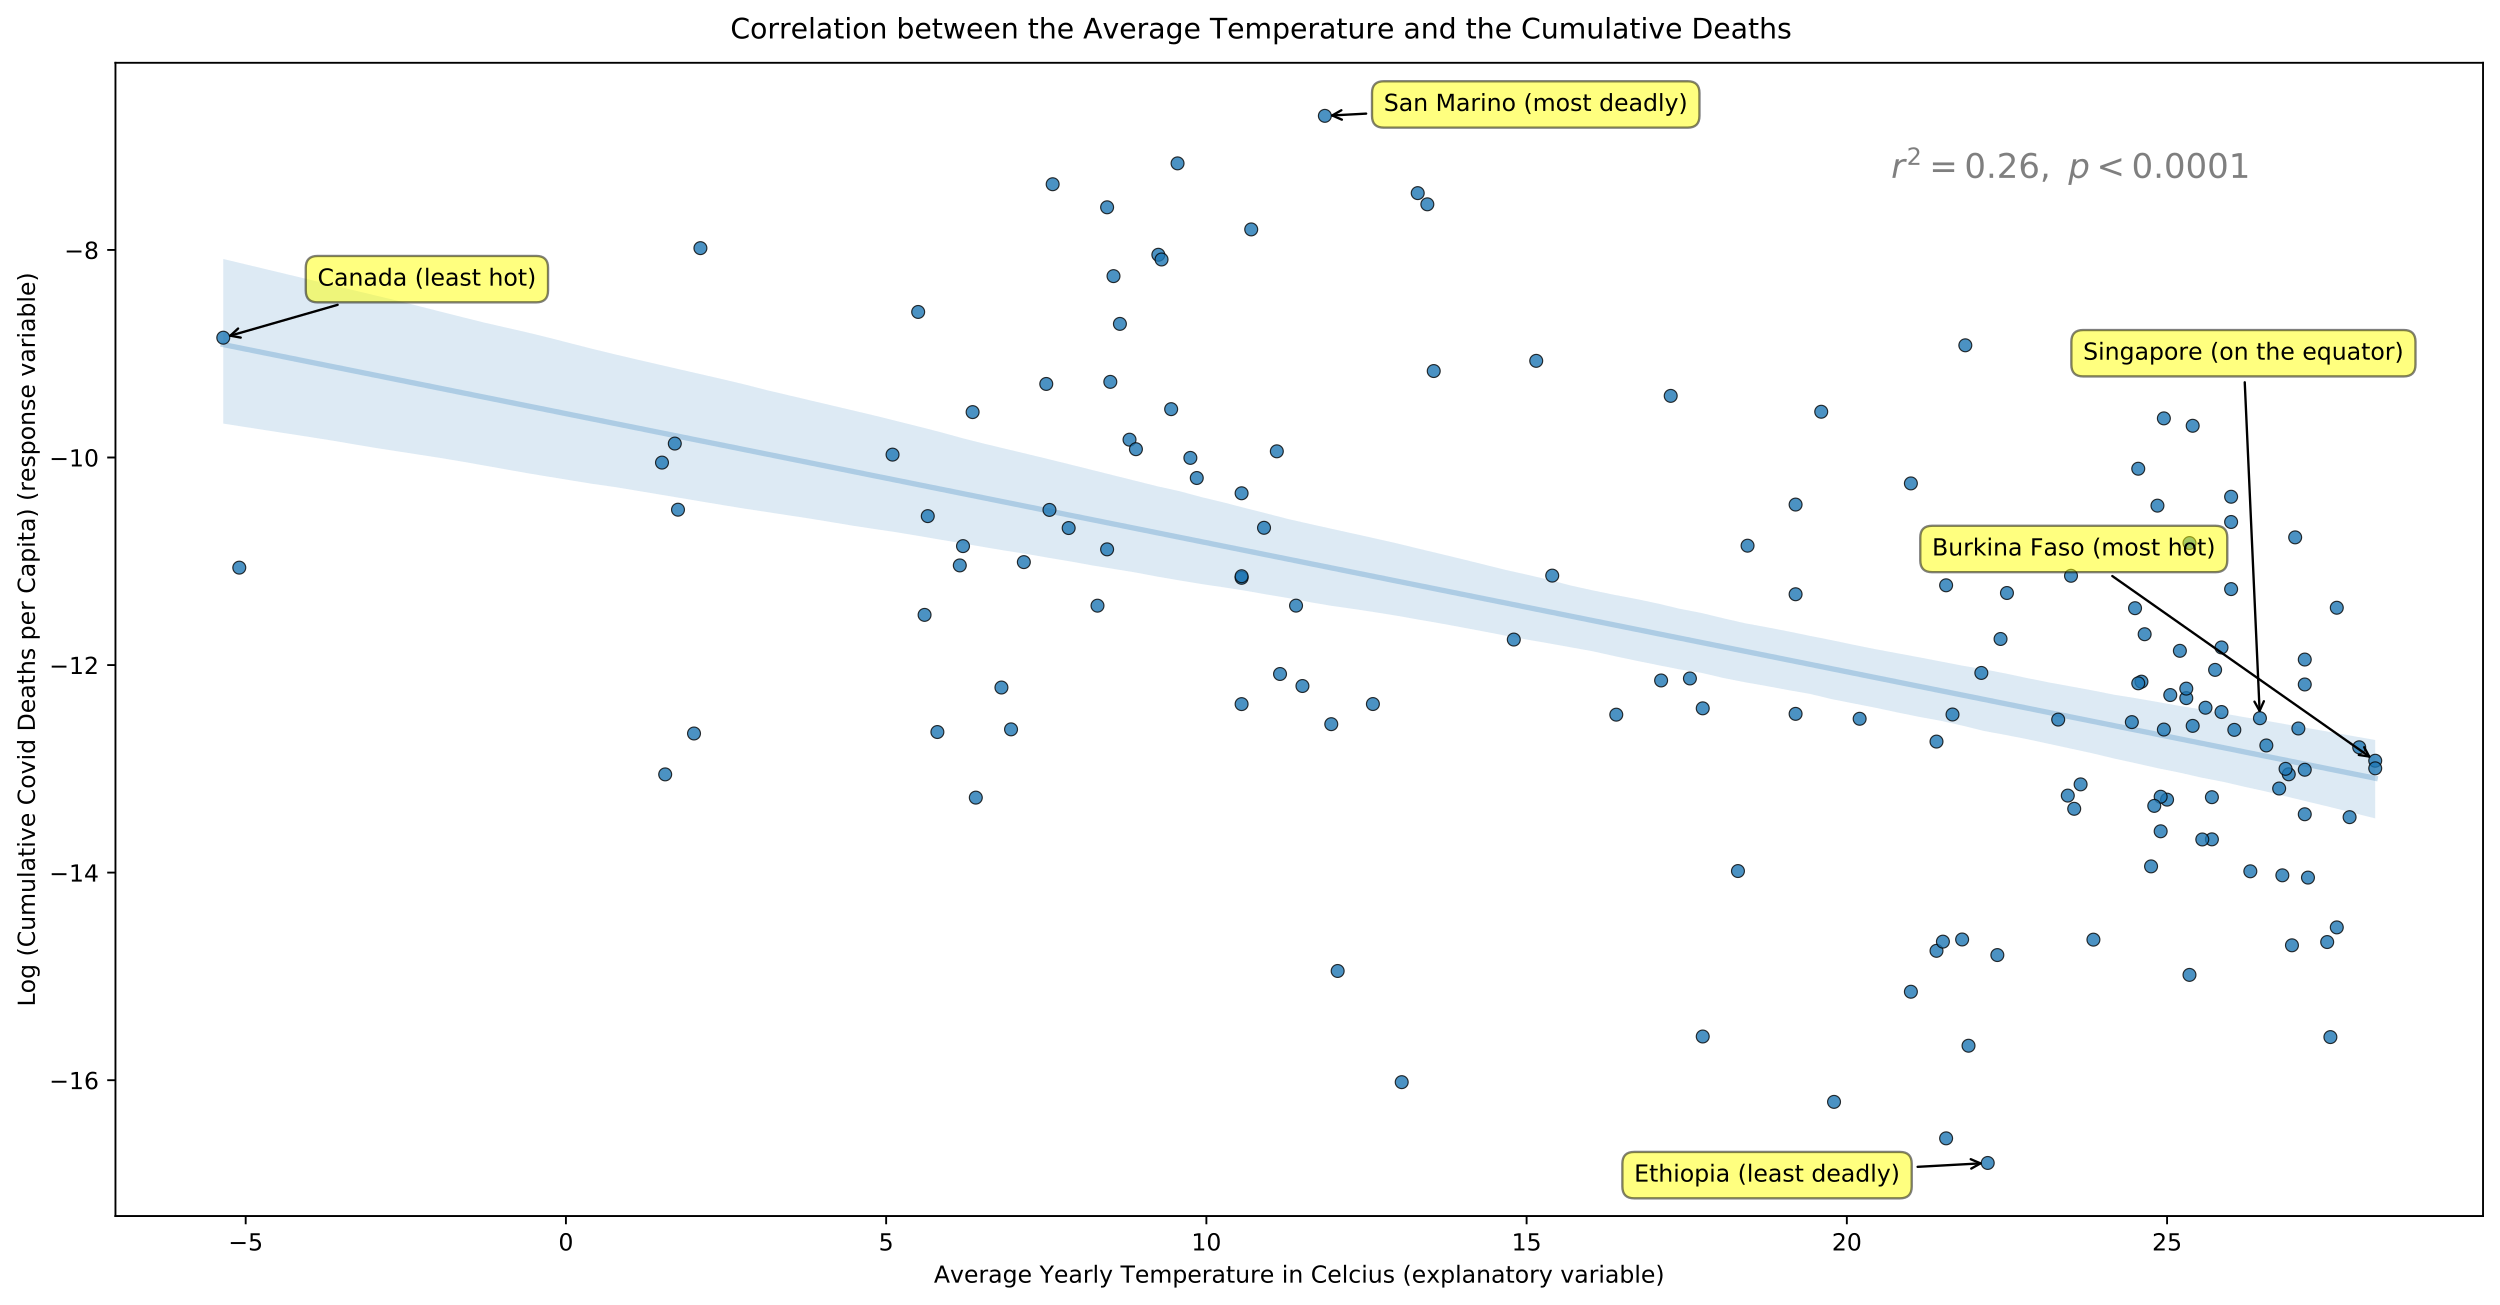 <?xml version="1.0" encoding="utf-8" standalone="no"?>
<!DOCTYPE svg PUBLIC "-//W3C//DTD SVG 1.1//EN"
  "http://www.w3.org/Graphics/SVG/1.1/DTD/svg11.dtd">
<!-- Created with matplotlib (https://matplotlib.org/) -->
<svg height="553.436pt" version="1.1" viewBox="0 0 1060.583 553.436" width="1060.583pt" xmlns="http://www.w3.org/2000/svg" xmlns:xlink="http://www.w3.org/1999/xlink">
 <defs>
  <style type="text/css">
*{stroke-linecap:butt;stroke-linejoin:round;}
  </style>
 </defs>
 <g id="figure_1">
  <g id="patch_1">
   <path d="M 0 553.436 
L 1060.583 553.436 
L 1060.583 0 
L 0 0 
z
" style="fill:#ffffff;"/>
  </g>
  <g id="axes_1">
   <g id="patch_2">
    <path d="M 48.983 515.88 
L 1053.383 515.88 
L 1053.383 26.64 
L 48.983 26.64 
z
" style="fill:#ffffff;"/>
   </g>
   <g id="PolyCollection_1">
    <path clip-path="url(#pecbde0e664)" d="M 94.719 109.873 
L 94.719 179.709 
L 103.94 181.149 
L 113.162 182.577 
L 122.383 184.004 
L 131.605 185.432 
L 140.826 186.89 
L 150.048 188.465 
L 159.269 190.017 
L 168.491 191.445 
L 177.712 192.874 
L 186.934 194.303 
L 196.155 195.843 
L 205.377 197.481 
L 214.598 199.119 
L 223.82 200.758 
L 233.041 202.286 
L 242.263 203.794 
L 251.484 205.294 
L 260.706 206.602 
L 269.927 208.128 
L 279.149 209.674 
L 288.37 211.219 
L 297.592 212.765 
L 306.813 214.305 
L 316.035 215.805 
L 325.256 217.211 
L 334.478 218.617 
L 343.699 220.022 
L 352.921 221.541 
L 362.142 223.079 
L 371.364 224.476 
L 380.585 225.843 
L 389.807 227.387 
L 399.028 228.958 
L 408.25 230.527 
L 417.471 232.096 
L 426.693 233.644 
L 435.914 235.074 
L 445.136 236.685 
L 454.357 238.229 
L 463.579 239.908 
L 472.8 241.415 
L 482.022 242.922 
L 491.243 244.67 
L 500.465 246.246 
L 509.686 247.774 
L 518.908 249.128 
L 528.129 250.573 
L 537.351 252.202 
L 546.572 253.736 
L 555.794 255.475 
L 565.015 257.043 
L 574.237 258.348 
L 583.458 259.748 
L 592.68 261.233 
L 601.901 262.875 
L 611.123 264.475 
L 620.344 266.182 
L 629.566 267.911 
L 638.787 269.69 
L 648.009 271.365 
L 657.23 272.968 
L 666.451 274.625 
L 675.673 276.291 
L 684.894 278.341 
L 694.116 280.29 
L 703.337 282.168 
L 712.559 283.993 
L 721.78 285.436 
L 731.002 287.602 
L 740.223 289.424 
L 749.445 291.049 
L 758.666 292.774 
L 767.888 294.385 
L 777.109 296.608 
L 786.331 298.426 
L 795.552 300.233 
L 804.774 302.208 
L 813.995 304.081 
L 823.217 305.77 
L 832.438 307.827 
L 841.66 310.097 
L 850.881 311.806 
L 860.103 313.605 
L 869.324 315.597 
L 878.546 317.599 
L 887.767 319.602 
L 896.989 321.825 
L 906.21 323.834 
L 915.432 325.918 
L 924.653 327.777 
L 933.875 329.89 
L 943.096 331.668 
L 952.318 333.812 
L 961.539 335.835 
L 970.761 338.106 
L 979.982 340.328 
L 989.204 342.556 
L 998.425 344.896 
L 1007.647 347.192 
L 1007.647 313.926 
L 1007.647 313.926 
L 998.425 312.301 
L 989.204 310.661 
L 979.982 309.055 
L 970.761 307.43 
L 961.539 305.809 
L 952.318 304.276 
L 943.096 302.653 
L 933.875 300.947 
L 924.653 299.483 
L 915.432 297.826 
L 906.21 296.217 
L 896.989 294.744 
L 887.767 292.906 
L 878.546 291.214 
L 869.324 289.536 
L 860.103 287.693 
L 850.881 285.717 
L 841.66 283.953 
L 832.438 282.383 
L 823.217 280.6 
L 813.995 278.815 
L 804.774 277.106 
L 795.552 275.391 
L 786.331 273.532 
L 777.109 271.594 
L 767.888 269.769 
L 758.666 267.868 
L 749.445 266.083 
L 740.223 264.389 
L 731.002 262.278 
L 721.78 260.042 
L 712.559 258.259 
L 703.337 256.044 
L 694.116 254.103 
L 684.894 252.357 
L 675.673 250.455 
L 666.451 248.415 
L 657.23 245.995 
L 648.009 243.841 
L 638.787 241.789 
L 629.566 239.501 
L 620.344 237.212 
L 611.123 234.986 
L 601.901 232.782 
L 592.68 230.531 
L 583.458 228.44 
L 574.237 226.395 
L 565.015 224.355 
L 555.794 222.309 
L 546.572 220.208 
L 537.351 217.83 
L 528.129 215.494 
L 518.908 213.103 
L 509.686 210.895 
L 500.465 208.39 
L 491.243 206.358 
L 482.022 204.052 
L 472.8 201.747 
L 463.579 199.441 
L 454.357 197.136 
L 445.136 194.866 
L 435.914 192.63 
L 426.693 190.428 
L 417.471 188.208 
L 408.25 185.887 
L 399.028 183.339 
L 389.807 180.978 
L 380.585 178.672 
L 371.364 176.373 
L 362.142 174.197 
L 352.921 172.021 
L 343.699 169.846 
L 334.478 167.673 
L 325.256 165.502 
L 316.035 163.127 
L 306.813 160.938 
L 297.592 158.82 
L 288.37 156.703 
L 279.149 154.586 
L 269.927 152.457 
L 260.706 150.284 
L 251.484 148.052 
L 242.263 145.687 
L 233.041 143.322 
L 223.82 141.064 
L 214.598 138.951 
L 205.377 136.841 
L 196.155 134.552 
L 186.934 132.216 
L 177.712 129.879 
L 168.491 127.552 
L 159.269 125.342 
L 150.048 123.132 
L 140.826 120.922 
L 131.605 118.712 
L 122.383 116.502 
L 113.162 114.293 
L 103.94 112.083 
L 94.719 109.873 
z
" style="fill:#1f77b4;fill-opacity:0.15;"/>
   </g>
   <g id="line2d_1">
    <path clip-path="url(#pecbde0e664)" d="M 94.719 146.178 
L 103.94 148.037 
L 113.162 149.895 
L 122.383 151.754 
L 131.605 153.612 
L 140.826 155.47 
L 150.048 157.329 
L 159.269 159.187 
L 168.491 161.046 
L 177.712 162.904 
L 186.934 164.763 
L 196.155 166.621 
L 205.377 168.48 
L 214.598 170.338 
L 223.82 172.197 
L 233.041 174.055 
L 242.263 175.914 
L 251.484 177.772 
L 260.706 179.631 
L 269.927 181.489 
L 279.149 183.348 
L 288.37 185.206 
L 297.592 187.065 
L 306.813 188.923 
L 316.035 190.781 
L 325.256 192.64 
L 334.478 194.498 
L 343.699 196.357 
L 352.921 198.215 
L 362.142 200.074 
L 371.364 201.932 
L 380.585 203.791 
L 389.807 205.649 
L 399.028 207.508 
L 408.25 209.366 
L 417.471 211.225 
L 426.693 213.083 
L 435.914 214.942 
L 445.136 216.8 
L 454.357 218.659 
L 463.579 220.517 
L 472.8 222.375 
L 482.022 224.234 
L 491.243 226.092 
L 500.465 227.951 
L 509.686 229.809 
L 518.908 231.668 
L 528.129 233.526 
L 537.351 235.385 
L 546.572 237.243 
L 555.794 239.102 
L 565.015 240.96 
L 574.237 242.819 
L 583.458 244.677 
L 592.68 246.536 
L 601.901 248.394 
L 611.123 250.253 
L 620.344 252.111 
L 629.566 253.97 
L 638.787 255.828 
L 648.009 257.686 
L 657.23 259.545 
L 666.451 261.403 
L 675.673 263.262 
L 684.894 265.12 
L 694.116 266.979 
L 703.337 268.837 
L 712.559 270.696 
L 721.78 272.554 
L 731.002 274.413 
L 740.223 276.271 
L 749.445 278.13 
L 758.666 279.988 
L 767.888 281.847 
L 777.109 283.705 
L 786.331 285.564 
L 795.552 287.422 
L 804.774 289.281 
L 813.995 291.139 
L 823.217 292.997 
L 832.438 294.856 
L 841.66 296.714 
L 850.881 298.573 
L 860.103 300.431 
L 869.324 302.29 
L 878.546 304.148 
L 887.767 306.007 
L 896.989 307.865 
L 906.21 309.724 
L 915.432 311.582 
L 924.653 313.441 
L 933.875 315.299 
L 943.096 317.158 
L 952.318 319.016 
L 961.539 320.875 
L 970.761 322.733 
L 979.982 324.591 
L 989.204 326.45 
L 998.425 328.308 
L 1007.647 330.167 
" style="fill:none;stroke:#1f77b4;stroke-linecap:square;stroke-opacity:0.25;stroke-width:2.25;"/>
   </g>
   <g id="matplotlib.axis_1">
    <g id="xtick_1">
     <g id="line2d_2">
      <defs>
       <path d="M 0 0 
L 0 3.5 
" id="m92de7c35ea" style="stroke:#000000;stroke-width:0.8;"/>
      </defs>
      <g>
       <use style="stroke:#000000;stroke-width:0.8;" x="104.229" xlink:href="#m92de7c35ea" y="515.88"/>
      </g>
     </g>
     <g id="text_1">
      <!-- −5 -->
      <defs>
       <path d="M 10.594 35.5 
L 73.188 35.5 
L 73.188 27.203 
L 10.594 27.203 
z
" id="DejaVuSans-8722"/>
       <path d="M 10.797 72.906 
L 49.516 72.906 
L 49.516 64.594 
L 19.828 64.594 
L 19.828 46.734 
Q 21.969 47.469 24.109 47.828 
Q 26.266 48.188 28.422 48.188 
Q 40.625 48.188 47.75 41.5 
Q 54.891 34.812 54.891 23.391 
Q 54.891 11.625 47.562 5.094 
Q 40.234 -1.422 26.906 -1.422 
Q 22.312 -1.422 17.547 -0.641 
Q 12.797 0.141 7.719 1.703 
L 7.719 11.625 
Q 12.109 9.234 16.797 8.062 
Q 21.484 6.891 26.703 6.891 
Q 35.156 6.891 40.078 11.328 
Q 45.016 15.766 45.016 23.391 
Q 45.016 31 40.078 35.438 
Q 35.156 39.891 26.703 39.891 
Q 22.75 39.891 18.812 39.016 
Q 14.891 38.141 10.797 36.281 
z
" id="DejaVuSans-53"/>
      </defs>
      <g transform="translate(96.857 530.478)scale(0.1 -0.1)">
       <use xlink:href="#DejaVuSans-8722"/>
       <use x="83.789" xlink:href="#DejaVuSans-53"/>
      </g>
     </g>
    </g>
    <g id="xtick_2">
     <g id="line2d_3">
      <g>
       <use style="stroke:#000000;stroke-width:0.8;" x="240.081" xlink:href="#m92de7c35ea" y="515.88"/>
      </g>
     </g>
     <g id="text_2">
      <!-- 0 -->
      <defs>
       <path d="M 31.781 66.406 
Q 24.172 66.406 20.328 58.906 
Q 16.5 51.422 16.5 36.375 
Q 16.5 21.391 20.328 13.891 
Q 24.172 6.391 31.781 6.391 
Q 39.453 6.391 43.281 13.891 
Q 47.125 21.391 47.125 36.375 
Q 47.125 51.422 43.281 58.906 
Q 39.453 66.406 31.781 66.406 
z
M 31.781 74.219 
Q 44.047 74.219 50.516 64.516 
Q 56.984 54.828 56.984 36.375 
Q 56.984 17.969 50.516 8.266 
Q 44.047 -1.422 31.781 -1.422 
Q 19.531 -1.422 13.062 8.266 
Q 6.594 17.969 6.594 36.375 
Q 6.594 54.828 13.062 64.516 
Q 19.531 74.219 31.781 74.219 
z
" id="DejaVuSans-48"/>
      </defs>
      <g transform="translate(236.9 530.478)scale(0.1 -0.1)">
       <use xlink:href="#DejaVuSans-48"/>
      </g>
     </g>
    </g>
    <g id="xtick_3">
     <g id="line2d_4">
      <g>
       <use style="stroke:#000000;stroke-width:0.8;" x="375.933" xlink:href="#m92de7c35ea" y="515.88"/>
      </g>
     </g>
     <g id="text_3">
      <!-- 5 -->
      <g transform="translate(372.752 530.478)scale(0.1 -0.1)">
       <use xlink:href="#DejaVuSans-53"/>
      </g>
     </g>
    </g>
    <g id="xtick_4">
     <g id="line2d_5">
      <g>
       <use style="stroke:#000000;stroke-width:0.8;" x="511.786" xlink:href="#m92de7c35ea" y="515.88"/>
      </g>
     </g>
     <g id="text_4">
      <!-- 10 -->
      <defs>
       <path d="M 12.406 8.297 
L 28.516 8.297 
L 28.516 63.922 
L 10.984 60.406 
L 10.984 69.391 
L 28.422 72.906 
L 38.281 72.906 
L 38.281 8.297 
L 54.391 8.297 
L 54.391 0 
L 12.406 0 
z
" id="DejaVuSans-49"/>
      </defs>
      <g transform="translate(505.423 530.478)scale(0.1 -0.1)">
       <use xlink:href="#DejaVuSans-49"/>
       <use x="63.623" xlink:href="#DejaVuSans-48"/>
      </g>
     </g>
    </g>
    <g id="xtick_5">
     <g id="line2d_6">
      <g>
       <use style="stroke:#000000;stroke-width:0.8;" x="647.638" xlink:href="#m92de7c35ea" y="515.88"/>
      </g>
     </g>
     <g id="text_5">
      <!-- 15 -->
      <g transform="translate(641.275 530.478)scale(0.1 -0.1)">
       <use xlink:href="#DejaVuSans-49"/>
       <use x="63.623" xlink:href="#DejaVuSans-53"/>
      </g>
     </g>
    </g>
    <g id="xtick_6">
     <g id="line2d_7">
      <g>
       <use style="stroke:#000000;stroke-width:0.8;" x="783.49" xlink:href="#m92de7c35ea" y="515.88"/>
      </g>
     </g>
     <g id="text_6">
      <!-- 20 -->
      <defs>
       <path d="M 19.188 8.297 
L 53.609 8.297 
L 53.609 0 
L 7.328 0 
L 7.328 8.297 
Q 12.938 14.109 22.625 23.891 
Q 32.328 33.688 34.812 36.531 
Q 39.547 41.844 41.422 45.531 
Q 43.312 49.219 43.312 52.781 
Q 43.312 58.594 39.234 62.25 
Q 35.156 65.922 28.609 65.922 
Q 23.969 65.922 18.812 64.312 
Q 13.672 62.703 7.812 59.422 
L 7.812 69.391 
Q 13.766 71.781 18.938 73 
Q 24.125 74.219 28.422 74.219 
Q 39.75 74.219 46.484 68.547 
Q 53.219 62.891 53.219 53.422 
Q 53.219 48.922 51.531 44.891 
Q 49.859 40.875 45.406 35.406 
Q 44.188 33.984 37.641 27.219 
Q 31.109 20.453 19.188 8.297 
z
" id="DejaVuSans-50"/>
      </defs>
      <g transform="translate(777.128 530.478)scale(0.1 -0.1)">
       <use xlink:href="#DejaVuSans-50"/>
       <use x="63.623" xlink:href="#DejaVuSans-48"/>
      </g>
     </g>
    </g>
    <g id="xtick_7">
     <g id="line2d_8">
      <g>
       <use style="stroke:#000000;stroke-width:0.8;" x="919.343" xlink:href="#m92de7c35ea" y="515.88"/>
      </g>
     </g>
     <g id="text_7">
      <!-- 25 -->
      <g transform="translate(912.98 530.478)scale(0.1 -0.1)">
       <use xlink:href="#DejaVuSans-50"/>
       <use x="63.623" xlink:href="#DejaVuSans-53"/>
      </g>
     </g>
    </g>
    <g id="text_8">
     <!-- Average Yearly Temperature in Celcius (explanatory variable) -->
     <defs>
      <path d="M 34.188 63.188 
L 20.797 26.906 
L 47.609 26.906 
z
M 28.609 72.906 
L 39.797 72.906 
L 67.578 0 
L 57.328 0 
L 50.688 18.703 
L 17.828 18.703 
L 11.188 0 
L 0.781 0 
z
" id="DejaVuSans-65"/>
      <path d="M 2.984 54.688 
L 12.5 54.688 
L 29.594 8.797 
L 46.688 54.688 
L 56.203 54.688 
L 35.688 0 
L 23.484 0 
z
" id="DejaVuSans-118"/>
      <path d="M 56.203 29.594 
L 56.203 25.203 
L 14.891 25.203 
Q 15.484 15.922 20.484 11.062 
Q 25.484 6.203 34.422 6.203 
Q 39.594 6.203 44.453 7.469 
Q 49.312 8.734 54.109 11.281 
L 54.109 2.781 
Q 49.266 0.734 44.188 -0.344 
Q 39.109 -1.422 33.891 -1.422 
Q 20.797 -1.422 13.156 6.188 
Q 5.516 13.812 5.516 26.812 
Q 5.516 40.234 12.766 48.109 
Q 20.016 56 32.328 56 
Q 43.359 56 49.781 48.891 
Q 56.203 41.797 56.203 29.594 
z
M 47.219 32.234 
Q 47.125 39.594 43.094 43.984 
Q 39.062 48.391 32.422 48.391 
Q 24.906 48.391 20.391 44.141 
Q 15.875 39.891 15.188 32.172 
z
" id="DejaVuSans-101"/>
      <path d="M 41.109 46.297 
Q 39.594 47.172 37.812 47.578 
Q 36.031 48 33.891 48 
Q 26.266 48 22.188 43.047 
Q 18.109 38.094 18.109 28.812 
L 18.109 0 
L 9.078 0 
L 9.078 54.688 
L 18.109 54.688 
L 18.109 46.188 
Q 20.953 51.172 25.484 53.578 
Q 30.031 56 36.531 56 
Q 37.453 56 38.578 55.875 
Q 39.703 55.766 41.062 55.516 
z
" id="DejaVuSans-114"/>
      <path d="M 34.281 27.484 
Q 23.391 27.484 19.188 25 
Q 14.984 22.516 14.984 16.5 
Q 14.984 11.719 18.141 8.906 
Q 21.297 6.109 26.703 6.109 
Q 34.188 6.109 38.703 11.406 
Q 43.219 16.703 43.219 25.484 
L 43.219 27.484 
z
M 52.203 31.203 
L 52.203 0 
L 43.219 0 
L 43.219 8.297 
Q 40.141 3.328 35.547 0.953 
Q 30.953 -1.422 24.312 -1.422 
Q 15.922 -1.422 10.953 3.297 
Q 6 8.016 6 15.922 
Q 6 25.141 12.172 29.828 
Q 18.359 34.516 30.609 34.516 
L 43.219 34.516 
L 43.219 35.406 
Q 43.219 41.609 39.141 45 
Q 35.062 48.391 27.688 48.391 
Q 23 48.391 18.547 47.266 
Q 14.109 46.141 10.016 43.891 
L 10.016 52.203 
Q 14.938 54.109 19.578 55.047 
Q 24.219 56 28.609 56 
Q 40.484 56 46.344 49.844 
Q 52.203 43.703 52.203 31.203 
z
" id="DejaVuSans-97"/>
      <path d="M 45.406 27.984 
Q 45.406 37.75 41.375 43.109 
Q 37.359 48.484 30.078 48.484 
Q 22.859 48.484 18.828 43.109 
Q 14.797 37.75 14.797 27.984 
Q 14.797 18.266 18.828 12.891 
Q 22.859 7.516 30.078 7.516 
Q 37.359 7.516 41.375 12.891 
Q 45.406 18.266 45.406 27.984 
z
M 54.391 6.781 
Q 54.391 -7.172 48.188 -13.984 
Q 42 -20.797 29.203 -20.797 
Q 24.469 -20.797 20.266 -20.094 
Q 16.062 -19.391 12.109 -17.922 
L 12.109 -9.188 
Q 16.062 -11.328 19.922 -12.344 
Q 23.781 -13.375 27.781 -13.375 
Q 36.625 -13.375 41.016 -8.766 
Q 45.406 -4.156 45.406 5.172 
L 45.406 9.625 
Q 42.625 4.781 38.281 2.391 
Q 33.938 0 27.875 0 
Q 17.828 0 11.672 7.656 
Q 5.516 15.328 5.516 27.984 
Q 5.516 40.672 11.672 48.328 
Q 17.828 56 27.875 56 
Q 33.938 56 38.281 53.609 
Q 42.625 51.219 45.406 46.391 
L 45.406 54.688 
L 54.391 54.688 
z
" id="DejaVuSans-103"/>
      <path id="DejaVuSans-32"/>
      <path d="M -0.203 72.906 
L 10.406 72.906 
L 30.609 42.922 
L 50.688 72.906 
L 61.281 72.906 
L 35.5 34.719 
L 35.5 0 
L 25.594 0 
L 25.594 34.719 
z
" id="DejaVuSans-89"/>
      <path d="M 9.422 75.984 
L 18.406 75.984 
L 18.406 0 
L 9.422 0 
z
" id="DejaVuSans-108"/>
      <path d="M 32.172 -5.078 
Q 28.375 -14.844 24.75 -17.812 
Q 21.141 -20.797 15.094 -20.797 
L 7.906 -20.797 
L 7.906 -13.281 
L 13.188 -13.281 
Q 16.891 -13.281 18.938 -11.516 
Q 21 -9.766 23.484 -3.219 
L 25.094 0.875 
L 2.984 54.688 
L 12.5 54.688 
L 29.594 11.922 
L 46.688 54.688 
L 56.203 54.688 
z
" id="DejaVuSans-121"/>
      <path d="M -0.297 72.906 
L 61.375 72.906 
L 61.375 64.594 
L 35.5 64.594 
L 35.5 0 
L 25.594 0 
L 25.594 64.594 
L -0.297 64.594 
z
" id="DejaVuSans-84"/>
      <path d="M 52 44.188 
Q 55.375 50.25 60.062 53.125 
Q 64.75 56 71.094 56 
Q 79.641 56 84.281 50.016 
Q 88.922 44.047 88.922 33.016 
L 88.922 0 
L 79.891 0 
L 79.891 32.719 
Q 79.891 40.578 77.094 44.375 
Q 74.312 48.188 68.609 48.188 
Q 61.625 48.188 57.562 43.547 
Q 53.516 38.922 53.516 30.906 
L 53.516 0 
L 44.484 0 
L 44.484 32.719 
Q 44.484 40.625 41.703 44.406 
Q 38.922 48.188 33.109 48.188 
Q 26.219 48.188 22.156 43.531 
Q 18.109 38.875 18.109 30.906 
L 18.109 0 
L 9.078 0 
L 9.078 54.688 
L 18.109 54.688 
L 18.109 46.188 
Q 21.188 51.219 25.484 53.609 
Q 29.781 56 35.688 56 
Q 41.656 56 45.828 52.969 
Q 50 49.953 52 44.188 
z
" id="DejaVuSans-109"/>
      <path d="M 18.109 8.203 
L 18.109 -20.797 
L 9.078 -20.797 
L 9.078 54.688 
L 18.109 54.688 
L 18.109 46.391 
Q 20.953 51.266 25.266 53.625 
Q 29.594 56 35.594 56 
Q 45.562 56 51.781 48.094 
Q 58.016 40.188 58.016 27.297 
Q 58.016 14.406 51.781 6.484 
Q 45.562 -1.422 35.594 -1.422 
Q 29.594 -1.422 25.266 0.953 
Q 20.953 3.328 18.109 8.203 
z
M 48.688 27.297 
Q 48.688 37.203 44.609 42.844 
Q 40.531 48.484 33.406 48.484 
Q 26.266 48.484 22.188 42.844 
Q 18.109 37.203 18.109 27.297 
Q 18.109 17.391 22.188 11.75 
Q 26.266 6.109 33.406 6.109 
Q 40.531 6.109 44.609 11.75 
Q 48.688 17.391 48.688 27.297 
z
" id="DejaVuSans-112"/>
      <path d="M 18.312 70.219 
L 18.312 54.688 
L 36.812 54.688 
L 36.812 47.703 
L 18.312 47.703 
L 18.312 18.016 
Q 18.312 11.328 20.141 9.422 
Q 21.969 7.516 27.594 7.516 
L 36.812 7.516 
L 36.812 0 
L 27.594 0 
Q 17.188 0 13.234 3.875 
Q 9.281 7.766 9.281 18.016 
L 9.281 47.703 
L 2.688 47.703 
L 2.688 54.688 
L 9.281 54.688 
L 9.281 70.219 
z
" id="DejaVuSans-116"/>
      <path d="M 8.5 21.578 
L 8.5 54.688 
L 17.484 54.688 
L 17.484 21.922 
Q 17.484 14.156 20.5 10.266 
Q 23.531 6.391 29.594 6.391 
Q 36.859 6.391 41.078 11.031 
Q 45.312 15.672 45.312 23.688 
L 45.312 54.688 
L 54.297 54.688 
L 54.297 0 
L 45.312 0 
L 45.312 8.406 
Q 42.047 3.422 37.719 1 
Q 33.406 -1.422 27.688 -1.422 
Q 18.266 -1.422 13.375 4.438 
Q 8.5 10.297 8.5 21.578 
z
M 31.109 56 
z
" id="DejaVuSans-117"/>
      <path d="M 9.422 54.688 
L 18.406 54.688 
L 18.406 0 
L 9.422 0 
z
M 9.422 75.984 
L 18.406 75.984 
L 18.406 64.594 
L 9.422 64.594 
z
" id="DejaVuSans-105"/>
      <path d="M 54.891 33.016 
L 54.891 0 
L 45.906 0 
L 45.906 32.719 
Q 45.906 40.484 42.875 44.328 
Q 39.844 48.188 33.797 48.188 
Q 26.516 48.188 22.312 43.547 
Q 18.109 38.922 18.109 30.906 
L 18.109 0 
L 9.078 0 
L 9.078 54.688 
L 18.109 54.688 
L 18.109 46.188 
Q 21.344 51.125 25.703 53.562 
Q 30.078 56 35.797 56 
Q 45.219 56 50.047 50.172 
Q 54.891 44.344 54.891 33.016 
z
" id="DejaVuSans-110"/>
      <path d="M 64.406 67.281 
L 64.406 56.891 
Q 59.422 61.531 53.781 63.812 
Q 48.141 66.109 41.797 66.109 
Q 29.297 66.109 22.656 58.469 
Q 16.016 50.828 16.016 36.375 
Q 16.016 21.969 22.656 14.328 
Q 29.297 6.688 41.797 6.688 
Q 48.141 6.688 53.781 8.984 
Q 59.422 11.281 64.406 15.922 
L 64.406 5.609 
Q 59.234 2.094 53.438 0.328 
Q 47.656 -1.422 41.219 -1.422 
Q 24.656 -1.422 15.125 8.703 
Q 5.609 18.844 5.609 36.375 
Q 5.609 53.953 15.125 64.078 
Q 24.656 74.219 41.219 74.219 
Q 47.75 74.219 53.531 72.484 
Q 59.328 70.75 64.406 67.281 
z
" id="DejaVuSans-67"/>
      <path d="M 48.781 52.594 
L 48.781 44.188 
Q 44.969 46.297 41.141 47.344 
Q 37.312 48.391 33.406 48.391 
Q 24.656 48.391 19.812 42.844 
Q 14.984 37.312 14.984 27.297 
Q 14.984 17.281 19.812 11.734 
Q 24.656 6.203 33.406 6.203 
Q 37.312 6.203 41.141 7.25 
Q 44.969 8.297 48.781 10.406 
L 48.781 2.094 
Q 45.016 0.344 40.984 -0.531 
Q 36.969 -1.422 32.422 -1.422 
Q 20.062 -1.422 12.781 6.344 
Q 5.516 14.109 5.516 27.297 
Q 5.516 40.672 12.859 48.328 
Q 20.219 56 33.016 56 
Q 37.156 56 41.109 55.141 
Q 45.062 54.297 48.781 52.594 
z
" id="DejaVuSans-99"/>
      <path d="M 44.281 53.078 
L 44.281 44.578 
Q 40.484 46.531 36.375 47.5 
Q 32.281 48.484 27.875 48.484 
Q 21.188 48.484 17.844 46.438 
Q 14.5 44.391 14.5 40.281 
Q 14.5 37.156 16.891 35.375 
Q 19.281 33.594 26.516 31.984 
L 29.594 31.297 
Q 39.156 29.25 43.188 25.516 
Q 47.219 21.781 47.219 15.094 
Q 47.219 7.469 41.188 3.016 
Q 35.156 -1.422 24.609 -1.422 
Q 20.219 -1.422 15.453 -0.562 
Q 10.688 0.297 5.422 2 
L 5.422 11.281 
Q 10.406 8.688 15.234 7.391 
Q 20.062 6.109 24.812 6.109 
Q 31.156 6.109 34.562 8.281 
Q 37.984 10.453 37.984 14.406 
Q 37.984 18.062 35.516 20.016 
Q 33.062 21.969 24.703 23.781 
L 21.578 24.516 
Q 13.234 26.266 9.516 29.906 
Q 5.812 33.547 5.812 39.891 
Q 5.812 47.609 11.281 51.797 
Q 16.75 56 26.812 56 
Q 31.781 56 36.172 55.266 
Q 40.578 54.547 44.281 53.078 
z
" id="DejaVuSans-115"/>
      <path d="M 31 75.875 
Q 24.469 64.656 21.281 53.656 
Q 18.109 42.672 18.109 31.391 
Q 18.109 20.125 21.312 9.062 
Q 24.516 -2 31 -13.188 
L 23.188 -13.188 
Q 15.875 -1.703 12.234 9.375 
Q 8.594 20.453 8.594 31.391 
Q 8.594 42.281 12.203 53.312 
Q 15.828 64.359 23.188 75.875 
z
" id="DejaVuSans-40"/>
      <path d="M 54.891 54.688 
L 35.109 28.078 
L 55.906 0 
L 45.312 0 
L 29.391 21.484 
L 13.484 0 
L 2.875 0 
L 24.125 28.609 
L 4.688 54.688 
L 15.281 54.688 
L 29.781 35.203 
L 44.281 54.688 
z
" id="DejaVuSans-120"/>
      <path d="M 30.609 48.391 
Q 23.391 48.391 19.188 42.75 
Q 14.984 37.109 14.984 27.297 
Q 14.984 17.484 19.156 11.844 
Q 23.344 6.203 30.609 6.203 
Q 37.797 6.203 41.984 11.859 
Q 46.188 17.531 46.188 27.297 
Q 46.188 37.016 41.984 42.703 
Q 37.797 48.391 30.609 48.391 
z
M 30.609 56 
Q 42.328 56 49.016 48.375 
Q 55.719 40.766 55.719 27.297 
Q 55.719 13.875 49.016 6.219 
Q 42.328 -1.422 30.609 -1.422 
Q 18.844 -1.422 12.172 6.219 
Q 5.516 13.875 5.516 27.297 
Q 5.516 40.766 12.172 48.375 
Q 18.844 56 30.609 56 
z
" id="DejaVuSans-111"/>
      <path d="M 48.688 27.297 
Q 48.688 37.203 44.609 42.844 
Q 40.531 48.484 33.406 48.484 
Q 26.266 48.484 22.188 42.844 
Q 18.109 37.203 18.109 27.297 
Q 18.109 17.391 22.188 11.75 
Q 26.266 6.109 33.406 6.109 
Q 40.531 6.109 44.609 11.75 
Q 48.688 17.391 48.688 27.297 
z
M 18.109 46.391 
Q 20.953 51.266 25.266 53.625 
Q 29.594 56 35.594 56 
Q 45.562 56 51.781 48.094 
Q 58.016 40.188 58.016 27.297 
Q 58.016 14.406 51.781 6.484 
Q 45.562 -1.422 35.594 -1.422 
Q 29.594 -1.422 25.266 0.953 
Q 20.953 3.328 18.109 8.203 
L 18.109 0 
L 9.078 0 
L 9.078 75.984 
L 18.109 75.984 
z
" id="DejaVuSans-98"/>
      <path d="M 8.016 75.875 
L 15.828 75.875 
Q 23.141 64.359 26.781 53.312 
Q 30.422 42.281 30.422 31.391 
Q 30.422 20.453 26.781 9.375 
Q 23.141 -1.703 15.828 -13.188 
L 8.016 -13.188 
Q 14.5 -2 17.703 9.062 
Q 20.906 20.125 20.906 31.391 
Q 20.906 42.672 17.703 53.656 
Q 14.5 64.656 8.016 75.875 
z
" id="DejaVuSans-41"/>
     </defs>
     <g transform="translate(396.191 544.157)scale(0.1 -0.1)">
      <use xlink:href="#DejaVuSans-65"/>
      <use x="68.33" xlink:href="#DejaVuSans-118"/>
      <use x="127.51" xlink:href="#DejaVuSans-101"/>
      <use x="189.033" xlink:href="#DejaVuSans-114"/>
      <use x="230.146" xlink:href="#DejaVuSans-97"/>
      <use x="291.426" xlink:href="#DejaVuSans-103"/>
      <use x="354.902" xlink:href="#DejaVuSans-101"/>
      <use x="416.426" xlink:href="#DejaVuSans-32"/>
      <use x="448.213" xlink:href="#DejaVuSans-89"/>
      <use x="509.094" xlink:href="#DejaVuSans-101"/>
      <use x="570.617" xlink:href="#DejaVuSans-97"/>
      <use x="631.896" xlink:href="#DejaVuSans-114"/>
      <use x="673.01" xlink:href="#DejaVuSans-108"/>
      <use x="700.793" xlink:href="#DejaVuSans-121"/>
      <use x="759.973" xlink:href="#DejaVuSans-32"/>
      <use x="791.76" xlink:href="#DejaVuSans-84"/>
      <use x="852.578" xlink:href="#DejaVuSans-101"/>
      <use x="914.102" xlink:href="#DejaVuSans-109"/>
      <use x="1011.514" xlink:href="#DejaVuSans-112"/>
      <use x="1074.99" xlink:href="#DejaVuSans-101"/>
      <use x="1136.514" xlink:href="#DejaVuSans-114"/>
      <use x="1177.627" xlink:href="#DejaVuSans-97"/>
      <use x="1238.906" xlink:href="#DejaVuSans-116"/>
      <use x="1278.115" xlink:href="#DejaVuSans-117"/>
      <use x="1341.494" xlink:href="#DejaVuSans-114"/>
      <use x="1382.576" xlink:href="#DejaVuSans-101"/>
      <use x="1444.1" xlink:href="#DejaVuSans-32"/>
      <use x="1475.887" xlink:href="#DejaVuSans-105"/>
      <use x="1503.67" xlink:href="#DejaVuSans-110"/>
      <use x="1567.049" xlink:href="#DejaVuSans-32"/>
      <use x="1598.836" xlink:href="#DejaVuSans-67"/>
      <use x="1668.66" xlink:href="#DejaVuSans-101"/>
      <use x="1730.184" xlink:href="#DejaVuSans-108"/>
      <use x="1757.967" xlink:href="#DejaVuSans-99"/>
      <use x="1812.947" xlink:href="#DejaVuSans-105"/>
      <use x="1840.73" xlink:href="#DejaVuSans-117"/>
      <use x="1904.109" xlink:href="#DejaVuSans-115"/>
      <use x="1956.209" xlink:href="#DejaVuSans-32"/>
      <use x="1987.996" xlink:href="#DejaVuSans-40"/>
      <use x="2027.01" xlink:href="#DejaVuSans-101"/>
      <use x="2088.518" xlink:href="#DejaVuSans-120"/>
      <use x="2147.697" xlink:href="#DejaVuSans-112"/>
      <use x="2211.174" xlink:href="#DejaVuSans-108"/>
      <use x="2238.957" xlink:href="#DejaVuSans-97"/>
      <use x="2300.236" xlink:href="#DejaVuSans-110"/>
      <use x="2363.615" xlink:href="#DejaVuSans-97"/>
      <use x="2424.895" xlink:href="#DejaVuSans-116"/>
      <use x="2464.104" xlink:href="#DejaVuSans-111"/>
      <use x="2525.285" xlink:href="#DejaVuSans-114"/>
      <use x="2566.398" xlink:href="#DejaVuSans-121"/>
      <use x="2625.578" xlink:href="#DejaVuSans-32"/>
      <use x="2657.365" xlink:href="#DejaVuSans-118"/>
      <use x="2716.545" xlink:href="#DejaVuSans-97"/>
      <use x="2777.824" xlink:href="#DejaVuSans-114"/>
      <use x="2818.938" xlink:href="#DejaVuSans-105"/>
      <use x="2846.721" xlink:href="#DejaVuSans-97"/>
      <use x="2908" xlink:href="#DejaVuSans-98"/>
      <use x="2971.477" xlink:href="#DejaVuSans-108"/>
      <use x="2999.26" xlink:href="#DejaVuSans-101"/>
      <use x="3060.783" xlink:href="#DejaVuSans-41"/>
     </g>
    </g>
   </g>
   <g id="matplotlib.axis_2">
    <g id="ytick_1">
     <g id="line2d_9">
      <defs>
       <path d="M 0 0 
L -3.5 0 
" id="m88bb4a5d68" style="stroke:#000000;stroke-width:0.8;"/>
      </defs>
      <g>
       <use style="stroke:#000000;stroke-width:0.8;" x="48.983" xlink:href="#m88bb4a5d68" y="458.246"/>
      </g>
     </g>
     <g id="text_9">
      <!-- −16 -->
      <defs>
       <path d="M 33.016 40.375 
Q 26.375 40.375 22.484 35.828 
Q 18.609 31.297 18.609 23.391 
Q 18.609 15.531 22.484 10.953 
Q 26.375 6.391 33.016 6.391 
Q 39.656 6.391 43.531 10.953 
Q 47.406 15.531 47.406 23.391 
Q 47.406 31.297 43.531 35.828 
Q 39.656 40.375 33.016 40.375 
z
M 52.594 71.297 
L 52.594 62.312 
Q 48.875 64.062 45.094 64.984 
Q 41.312 65.922 37.594 65.922 
Q 27.828 65.922 22.672 59.328 
Q 17.531 52.734 16.797 39.406 
Q 19.672 43.656 24.016 45.922 
Q 28.375 48.188 33.594 48.188 
Q 44.578 48.188 50.953 41.516 
Q 57.328 34.859 57.328 23.391 
Q 57.328 12.156 50.688 5.359 
Q 44.047 -1.422 33.016 -1.422 
Q 20.359 -1.422 13.672 8.266 
Q 6.984 17.969 6.984 36.375 
Q 6.984 53.656 15.188 63.938 
Q 23.391 74.219 37.203 74.219 
Q 40.922 74.219 44.703 73.484 
Q 48.484 72.75 52.594 71.297 
z
" id="DejaVuSans-54"/>
      </defs>
      <g transform="translate(20.878 462.045)scale(0.1 -0.1)">
       <use xlink:href="#DejaVuSans-8722"/>
       <use x="83.789" xlink:href="#DejaVuSans-49"/>
       <use x="147.412" xlink:href="#DejaVuSans-54"/>
      </g>
     </g>
    </g>
    <g id="ytick_2">
     <g id="line2d_10">
      <g>
       <use style="stroke:#000000;stroke-width:0.8;" x="48.983" xlink:href="#m88bb4a5d68" y="370.193"/>
      </g>
     </g>
     <g id="text_10">
      <!-- −14 -->
      <defs>
       <path d="M 37.797 64.312 
L 12.891 25.391 
L 37.797 25.391 
z
M 35.203 72.906 
L 47.609 72.906 
L 47.609 25.391 
L 58.016 25.391 
L 58.016 17.188 
L 47.609 17.188 
L 47.609 0 
L 37.797 0 
L 37.797 17.188 
L 4.891 17.188 
L 4.891 26.703 
z
" id="DejaVuSans-52"/>
      </defs>
      <g transform="translate(20.878 373.993)scale(0.1 -0.1)">
       <use xlink:href="#DejaVuSans-8722"/>
       <use x="83.789" xlink:href="#DejaVuSans-49"/>
       <use x="147.412" xlink:href="#DejaVuSans-52"/>
      </g>
     </g>
    </g>
    <g id="ytick_3">
     <g id="line2d_11">
      <g>
       <use style="stroke:#000000;stroke-width:0.8;" x="48.983" xlink:href="#m88bb4a5d68" y="282.14"/>
      </g>
     </g>
     <g id="text_11">
      <!-- −12 -->
      <g transform="translate(20.878 285.94)scale(0.1 -0.1)">
       <use xlink:href="#DejaVuSans-8722"/>
       <use x="83.789" xlink:href="#DejaVuSans-49"/>
       <use x="147.412" xlink:href="#DejaVuSans-50"/>
      </g>
     </g>
    </g>
    <g id="ytick_4">
     <g id="line2d_12">
      <g>
       <use style="stroke:#000000;stroke-width:0.8;" x="48.983" xlink:href="#m88bb4a5d68" y="194.087"/>
      </g>
     </g>
     <g id="text_12">
      <!-- −10 -->
      <g transform="translate(20.878 197.887)scale(0.1 -0.1)">
       <use xlink:href="#DejaVuSans-8722"/>
       <use x="83.789" xlink:href="#DejaVuSans-49"/>
       <use x="147.412" xlink:href="#DejaVuSans-48"/>
      </g>
     </g>
    </g>
    <g id="ytick_5">
     <g id="line2d_13">
      <g>
       <use style="stroke:#000000;stroke-width:0.8;" x="48.983" xlink:href="#m88bb4a5d68" y="106.034"/>
      </g>
     </g>
     <g id="text_13">
      <!-- −8 -->
      <defs>
       <path d="M 31.781 34.625 
Q 24.75 34.625 20.719 30.859 
Q 16.703 27.094 16.703 20.516 
Q 16.703 13.922 20.719 10.156 
Q 24.75 6.391 31.781 6.391 
Q 38.812 6.391 42.859 10.172 
Q 46.922 13.969 46.922 20.516 
Q 46.922 27.094 42.891 30.859 
Q 38.875 34.625 31.781 34.625 
z
M 21.922 38.812 
Q 15.578 40.375 12.031 44.719 
Q 8.5 49.078 8.5 55.328 
Q 8.5 64.062 14.719 69.141 
Q 20.953 74.219 31.781 74.219 
Q 42.672 74.219 48.875 69.141 
Q 55.078 64.062 55.078 55.328 
Q 55.078 49.078 51.531 44.719 
Q 48 40.375 41.703 38.812 
Q 48.828 37.156 52.797 32.312 
Q 56.781 27.484 56.781 20.516 
Q 56.781 9.906 50.312 4.234 
Q 43.844 -1.422 31.781 -1.422 
Q 19.734 -1.422 13.25 4.234 
Q 6.781 9.906 6.781 20.516 
Q 6.781 27.484 10.781 32.312 
Q 14.797 37.156 21.922 38.812 
z
M 18.312 54.391 
Q 18.312 48.734 21.844 45.562 
Q 25.391 42.391 31.781 42.391 
Q 38.141 42.391 41.719 45.562 
Q 45.312 48.734 45.312 54.391 
Q 45.312 60.062 41.719 63.234 
Q 38.141 66.406 31.781 66.406 
Q 25.391 66.406 21.844 63.234 
Q 18.312 60.062 18.312 54.391 
z
" id="DejaVuSans-56"/>
      </defs>
      <g transform="translate(27.241 109.834)scale(0.1 -0.1)">
       <use xlink:href="#DejaVuSans-8722"/>
       <use x="83.789" xlink:href="#DejaVuSans-56"/>
      </g>
     </g>
    </g>
    <g id="text_14">
     <!-- Log (Cumulative Covid Deaths per Capita) (response variable) -->
     <defs>
      <path d="M 9.812 72.906 
L 19.672 72.906 
L 19.672 8.297 
L 55.172 8.297 
L 55.172 0 
L 9.812 0 
z
" id="DejaVuSans-76"/>
      <path d="M 45.406 46.391 
L 45.406 75.984 
L 54.391 75.984 
L 54.391 0 
L 45.406 0 
L 45.406 8.203 
Q 42.578 3.328 38.25 0.953 
Q 33.938 -1.422 27.875 -1.422 
Q 17.969 -1.422 11.734 6.484 
Q 5.516 14.406 5.516 27.297 
Q 5.516 40.188 11.734 48.094 
Q 17.969 56 27.875 56 
Q 33.938 56 38.25 53.625 
Q 42.578 51.266 45.406 46.391 
z
M 14.797 27.297 
Q 14.797 17.391 18.875 11.75 
Q 22.953 6.109 30.078 6.109 
Q 37.203 6.109 41.297 11.75 
Q 45.406 17.391 45.406 27.297 
Q 45.406 37.203 41.297 42.844 
Q 37.203 48.484 30.078 48.484 
Q 22.953 48.484 18.875 42.844 
Q 14.797 37.203 14.797 27.297 
z
" id="DejaVuSans-100"/>
      <path d="M 19.672 64.797 
L 19.672 8.109 
L 31.594 8.109 
Q 46.688 8.109 53.688 14.938 
Q 60.688 21.781 60.688 36.531 
Q 60.688 51.172 53.688 57.984 
Q 46.688 64.797 31.594 64.797 
z
M 9.812 72.906 
L 30.078 72.906 
Q 51.266 72.906 61.172 64.094 
Q 71.094 55.281 71.094 36.531 
Q 71.094 17.672 61.125 8.828 
Q 51.172 0 30.078 0 
L 9.812 0 
z
" id="DejaVuSans-68"/>
      <path d="M 54.891 33.016 
L 54.891 0 
L 45.906 0 
L 45.906 32.719 
Q 45.906 40.484 42.875 44.328 
Q 39.844 48.188 33.797 48.188 
Q 26.516 48.188 22.312 43.547 
Q 18.109 38.922 18.109 30.906 
L 18.109 0 
L 9.078 0 
L 9.078 75.984 
L 18.109 75.984 
L 18.109 46.188 
Q 21.344 51.125 25.703 53.562 
Q 30.078 56 35.797 56 
Q 45.219 56 50.047 50.172 
Q 54.891 44.344 54.891 33.016 
z
" id="DejaVuSans-104"/>
     </defs>
     <g transform="translate(14.798 426.98)rotate(-90)scale(0.1 -0.1)">
      <use xlink:href="#DejaVuSans-76"/>
      <use x="55.697" xlink:href="#DejaVuSans-111"/>
      <use x="116.879" xlink:href="#DejaVuSans-103"/>
      <use x="180.355" xlink:href="#DejaVuSans-32"/>
      <use x="212.143" xlink:href="#DejaVuSans-40"/>
      <use x="251.156" xlink:href="#DejaVuSans-67"/>
      <use x="320.98" xlink:href="#DejaVuSans-117"/>
      <use x="384.359" xlink:href="#DejaVuSans-109"/>
      <use x="481.771" xlink:href="#DejaVuSans-117"/>
      <use x="545.15" xlink:href="#DejaVuSans-108"/>
      <use x="572.934" xlink:href="#DejaVuSans-97"/>
      <use x="634.213" xlink:href="#DejaVuSans-116"/>
      <use x="673.422" xlink:href="#DejaVuSans-105"/>
      <use x="701.205" xlink:href="#DejaVuSans-118"/>
      <use x="760.385" xlink:href="#DejaVuSans-101"/>
      <use x="821.908" xlink:href="#DejaVuSans-32"/>
      <use x="853.695" xlink:href="#DejaVuSans-67"/>
      <use x="923.52" xlink:href="#DejaVuSans-111"/>
      <use x="984.701" xlink:href="#DejaVuSans-118"/>
      <use x="1043.881" xlink:href="#DejaVuSans-105"/>
      <use x="1071.664" xlink:href="#DejaVuSans-100"/>
      <use x="1135.141" xlink:href="#DejaVuSans-32"/>
      <use x="1166.928" xlink:href="#DejaVuSans-68"/>
      <use x="1243.93" xlink:href="#DejaVuSans-101"/>
      <use x="1305.453" xlink:href="#DejaVuSans-97"/>
      <use x="1366.732" xlink:href="#DejaVuSans-116"/>
      <use x="1405.941" xlink:href="#DejaVuSans-104"/>
      <use x="1469.32" xlink:href="#DejaVuSans-115"/>
      <use x="1521.42" xlink:href="#DejaVuSans-32"/>
      <use x="1553.207" xlink:href="#DejaVuSans-112"/>
      <use x="1616.684" xlink:href="#DejaVuSans-101"/>
      <use x="1678.207" xlink:href="#DejaVuSans-114"/>
      <use x="1719.32" xlink:href="#DejaVuSans-32"/>
      <use x="1751.107" xlink:href="#DejaVuSans-67"/>
      <use x="1820.932" xlink:href="#DejaVuSans-97"/>
      <use x="1882.211" xlink:href="#DejaVuSans-112"/>
      <use x="1945.688" xlink:href="#DejaVuSans-105"/>
      <use x="1973.471" xlink:href="#DejaVuSans-116"/>
      <use x="2012.68" xlink:href="#DejaVuSans-97"/>
      <use x="2073.959" xlink:href="#DejaVuSans-41"/>
      <use x="2112.973" xlink:href="#DejaVuSans-32"/>
      <use x="2144.76" xlink:href="#DejaVuSans-40"/>
      <use x="2183.773" xlink:href="#DejaVuSans-114"/>
      <use x="2224.855" xlink:href="#DejaVuSans-101"/>
      <use x="2286.379" xlink:href="#DejaVuSans-115"/>
      <use x="2338.479" xlink:href="#DejaVuSans-112"/>
      <use x="2401.955" xlink:href="#DejaVuSans-111"/>
      <use x="2463.137" xlink:href="#DejaVuSans-110"/>
      <use x="2526.516" xlink:href="#DejaVuSans-115"/>
      <use x="2578.615" xlink:href="#DejaVuSans-101"/>
      <use x="2640.139" xlink:href="#DejaVuSans-32"/>
      <use x="2671.926" xlink:href="#DejaVuSans-118"/>
      <use x="2731.105" xlink:href="#DejaVuSans-97"/>
      <use x="2792.385" xlink:href="#DejaVuSans-114"/>
      <use x="2833.498" xlink:href="#DejaVuSans-105"/>
      <use x="2861.281" xlink:href="#DejaVuSans-97"/>
      <use x="2922.561" xlink:href="#DejaVuSans-98"/>
      <use x="2986.037" xlink:href="#DejaVuSans-108"/>
      <use x="3013.82" xlink:href="#DejaVuSans-101"/>
      <use x="3075.344" xlink:href="#DejaVuSans-41"/>
     </g>
    </g>
   </g>
   <g id="PathCollection_1">
    <defs>
     <path d="M 0 2.739 
C 0.726 2.739 1.423 2.45 1.936 1.936 
C 2.45 1.423 2.739 0.726 2.739 0 
C 2.739 -0.726 2.45 -1.423 1.936 -1.936 
C 1.423 -2.45 0.726 -2.739 0 -2.739 
C -0.726 -2.739 -1.423 -2.45 -1.936 -1.936 
C -2.45 -1.423 -2.739 -0.726 -2.739 0 
C -2.739 0.726 -2.45 1.423 -1.936 1.936 
C -1.423 2.45 -0.726 2.739 0 2.739 
z
" id="mabf45eb298" style="stroke:#000000;stroke-opacity:0.8;stroke-width:0.5;"/>
    </defs>
    <g clip-path="url(#pecbde0e664)">
     <use style="fill:#1f77b4;fill-opacity:0.8;stroke:#000000;stroke-opacity:0.8;stroke-width:0.5;" x="428.916" xlink:href="#mabf45eb298" y="309.416"/>
     <use style="fill:#1f77b4;fill-opacity:0.8;stroke:#000000;stroke-opacity:0.8;stroke-width:0.5;" x="882.663" xlink:href="#mabf45eb298" y="332.757"/>
     <use style="fill:#1f77b4;fill-opacity:0.8;stroke:#000000;stroke-opacity:0.8;stroke-width:0.5;" x="472.388" xlink:href="#mabf45eb298" y="117.138"/>
     <use style="fill:#1f77b4;fill-opacity:0.8;stroke:#000000;stroke-opacity:0.8;stroke-width:0.5;" x="942.438" xlink:href="#mabf45eb298" y="302.065"/>
     <use style="fill:#1f77b4;fill-opacity:0.8;stroke:#000000;stroke-opacity:0.8;stroke-width:0.5;" x="788.924" xlink:href="#mabf45eb298" y="304.933"/>
     <use style="fill:#1f77b4;fill-opacity:0.8;stroke:#000000;stroke-opacity:0.8;stroke-width:0.5;" x="917.984" xlink:href="#mabf45eb298" y="177.489"/>
     <use style="fill:#1f77b4;fill-opacity:0.8;stroke:#000000;stroke-opacity:0.8;stroke-width:0.5;" x="968.25" xlink:href="#mabf45eb298" y="371.341"/>
     <use style="fill:#1f77b4;fill-opacity:0.8;stroke:#000000;stroke-opacity:0.8;stroke-width:0.5;" x="919.343" xlink:href="#mabf45eb298" y="339.233"/>
     <use style="fill:#1f77b4;fill-opacity:0.8;stroke:#000000;stroke-opacity:0.8;stroke-width:0.5;" x="101.511" xlink:href="#mabf45eb298" y="240.816"/>
     <use style="fill:#1f77b4;fill-opacity:0.8;stroke:#000000;stroke-opacity:0.8;stroke-width:0.5;" x="810.661" xlink:href="#mabf45eb298" y="205.079"/>
     <use style="fill:#1f77b4;fill-opacity:0.8;stroke:#000000;stroke-opacity:0.8;stroke-width:0.5;" x="543.032" xlink:href="#mabf45eb298" y="285.932"/>
     <use style="fill:#1f77b4;fill-opacity:0.8;stroke:#000000;stroke-opacity:0.8;stroke-width:0.5;" x="942.438" xlink:href="#mabf45eb298" y="274.67"/>
     <use style="fill:#1f77b4;fill-opacity:0.8;stroke:#000000;stroke-opacity:0.8;stroke-width:0.5;" x="840.548" xlink:href="#mabf45eb298" y="285.485"/>
     <use style="fill:#1f77b4;fill-opacity:0.8;stroke:#000000;stroke-opacity:0.8;stroke-width:0.5;" x="843.265" xlink:href="#mabf45eb298" y="493.371"/>
     <use style="fill:#1f77b4;fill-opacity:0.8;stroke:#000000;stroke-opacity:0.8;stroke-width:0.5;" x="708.772" xlink:href="#mabf45eb298" y="167.947"/>
     <use style="fill:#1f77b4;fill-opacity:0.8;stroke:#000000;stroke-opacity:0.8;stroke-width:0.5;" x="541.673" xlink:href="#mabf45eb298" y="191.464"/>
     <use style="fill:#1f77b4;fill-opacity:0.8;stroke:#000000;stroke-opacity:0.8;stroke-width:0.5;" x="471.03" xlink:href="#mabf45eb298" y="162.001"/>
     <use style="fill:#1f77b4;fill-opacity:0.8;stroke:#000000;stroke-opacity:0.8;stroke-width:0.5;" x="530.805" xlink:href="#mabf45eb298" y="97.323"/>
     <use style="fill:#1f77b4;fill-opacity:0.8;stroke:#000000;stroke-opacity:0.8;stroke-width:0.5;" x="954.664" xlink:href="#mabf45eb298" y="369.633"/>
     <use style="fill:#1f77b4;fill-opacity:0.8;stroke:#000000;stroke-opacity:0.8;stroke-width:0.5;" x="469.671" xlink:href="#mabf45eb298" y="87.941"/>
     <use style="fill:#1f77b4;fill-opacity:0.8;stroke:#000000;stroke-opacity:0.8;stroke-width:0.5;" x="605.524" xlink:href="#mabf45eb298" y="86.675"/>
     <use style="fill:#1f77b4;fill-opacity:0.8;stroke:#000000;stroke-opacity:0.8;stroke-width:0.5;" x="722.357" xlink:href="#mabf45eb298" y="300.497"/>
     <use style="fill:#1f77b4;fill-opacity:0.8;stroke:#000000;stroke-opacity:0.8;stroke-width:0.5;" x="847.341" xlink:href="#mabf45eb298" y="405.167"/>
     <use style="fill:#1f77b4;fill-opacity:0.8;stroke:#000000;stroke-opacity:0.8;stroke-width:0.5;" x="594.656" xlink:href="#mabf45eb298" y="459.083"/>
     <use style="fill:#1f77b4;fill-opacity:0.8;stroke:#000000;stroke-opacity:0.8;stroke-width:0.5;" x="552.541" xlink:href="#mabf45eb298" y="291.027"/>
     <use style="fill:#1f77b4;fill-opacity:0.8;stroke:#000000;stroke-opacity:0.8;stroke-width:0.5;" x="905.757" xlink:href="#mabf45eb298" y="258.013"/>
     <use style="fill:#1f77b4;fill-opacity:0.8;stroke:#000000;stroke-opacity:0.8;stroke-width:0.5;" x="912.55" xlink:href="#mabf45eb298" y="367.548"/>
     <use style="fill:#1f77b4;fill-opacity:0.8;stroke:#000000;stroke-opacity:0.8;stroke-width:0.5;" x="601.448" xlink:href="#mabf45eb298" y="81.925"/>
     <use style="fill:#1f77b4;fill-opacity:0.8;stroke:#000000;stroke-opacity:0.8;stroke-width:0.5;" x="642.204" xlink:href="#mabf45eb298" y="271.325"/>
     <use style="fill:#1f77b4;fill-opacity:0.8;stroke:#000000;stroke-opacity:0.8;stroke-width:0.5;" x="851.417" xlink:href="#mabf45eb298" y="251.574"/>
     <use style="fill:#1f77b4;fill-opacity:0.8;stroke:#000000;stroke-opacity:0.8;stroke-width:0.5;" x="970.967" xlink:href="#mabf45eb298" y="328.484"/>
     <use style="fill:#1f77b4;fill-opacity:0.8;stroke:#000000;stroke-opacity:0.8;stroke-width:0.5;" x="465.596" xlink:href="#mabf45eb298" y="256.949"/>
     <use style="fill:#1f77b4;fill-opacity:0.8;stroke:#000000;stroke-opacity:0.8;stroke-width:0.5;" x="821.529" xlink:href="#mabf45eb298" y="314.606"/>
     <use style="fill:#1f77b4;fill-opacity:0.8;stroke:#000000;stroke-opacity:0.8;stroke-width:0.5;" x="453.369" xlink:href="#mabf45eb298" y="224.012"/>
     <use style="fill:#1f77b4;fill-opacity:0.8;stroke:#000000;stroke-opacity:0.8;stroke-width:0.5;" x="94.719" xlink:href="#mabf45eb298" y="143.265"/>
     <use style="fill:#1f77b4;fill-opacity:0.8;stroke:#000000;stroke-opacity:0.8;stroke-width:0.5;" x="704.696" xlink:href="#mabf45eb298" y="288.676"/>
     <use style="fill:#1f77b4;fill-opacity:0.8;stroke:#000000;stroke-opacity:0.8;stroke-width:0.5;" x="909.833" xlink:href="#mabf45eb298" y="269.057"/>
     <use style="fill:#1f77b4;fill-opacity:0.8;stroke:#000000;stroke-opacity:0.8;stroke-width:0.5;" x="567.485" xlink:href="#mabf45eb298" y="411.926"/>
     <use style="fill:#1f77b4;fill-opacity:0.8;stroke:#000000;stroke-opacity:0.8;stroke-width:0.5;" x="930.211" xlink:href="#mabf45eb298" y="307.941"/>
     <use style="fill:#1f77b4;fill-opacity:0.8;stroke:#000000;stroke-opacity:0.8;stroke-width:0.5;" x="582.429" xlink:href="#mabf45eb298" y="298.677"/>
     <use style="fill:#1f77b4;fill-opacity:0.8;stroke:#000000;stroke-opacity:0.8;stroke-width:0.5;" x="928.852" xlink:href="#mabf45eb298" y="413.581"/>
     <use style="fill:#1f77b4;fill-opacity:0.8;stroke:#000000;stroke-opacity:0.8;stroke-width:0.5;" x="772.622" xlink:href="#mabf45eb298" y="174.677"/>
     <use style="fill:#1f77b4;fill-opacity:0.8;stroke:#000000;stroke-opacity:0.8;stroke-width:0.5;" x="825.605" xlink:href="#mabf45eb298" y="482.921"/>
     <use style="fill:#1f77b4;fill-opacity:0.8;stroke:#000000;stroke-opacity:0.8;stroke-width:0.5;" x="979.118" xlink:href="#mabf45eb298" y="372.305"/>
     <use style="fill:#1f77b4;fill-opacity:0.8;stroke:#000000;stroke-opacity:0.8;stroke-width:0.5;" x="888.097" xlink:href="#mabf45eb298" y="398.632"/>
     <use style="fill:#1f77b4;fill-opacity:0.8;stroke:#000000;stroke-opacity:0.8;stroke-width:0.5;" x="908.475" xlink:href="#mabf45eb298" y="289.181"/>
     <use style="fill:#1f77b4;fill-opacity:0.8;stroke:#000000;stroke-opacity:0.8;stroke-width:0.5;" x="828.322" xlink:href="#mabf45eb298" y="303.111"/>
     <use style="fill:#1f77b4;fill-opacity:0.8;stroke:#000000;stroke-opacity:0.8;stroke-width:0.5;" x="977.759" xlink:href="#mabf45eb298" y="326.551"/>
     <use style="fill:#1f77b4;fill-opacity:0.8;stroke:#000000;stroke-opacity:0.8;stroke-width:0.5;" x="972.325" xlink:href="#mabf45eb298" y="401.027"/>
     <use style="fill:#1f77b4;fill-opacity:0.8;stroke:#000000;stroke-opacity:0.8;stroke-width:0.5;" x="1007.647" xlink:href="#mabf45eb298" y="322.733"/>
     <use style="fill:#1f77b4;fill-opacity:0.8;stroke:#000000;stroke-opacity:0.8;stroke-width:0.5;" x="1007.647" xlink:href="#mabf45eb298" y="325.95"/>
     <use style="fill:#1f77b4;fill-opacity:0.8;stroke:#000000;stroke-opacity:0.8;stroke-width:0.5;" x="479.181" xlink:href="#mabf45eb298" y="186.529"/>
     <use style="fill:#1f77b4;fill-opacity:0.8;stroke:#000000;stroke-opacity:0.8;stroke-width:0.5;" x="835.114" xlink:href="#mabf45eb298" y="443.636"/>
     <use style="fill:#1f77b4;fill-opacity:0.8;stroke:#000000;stroke-opacity:0.8;stroke-width:0.5;" x="469.671" xlink:href="#mabf45eb298" y="233.053"/>
     <use style="fill:#1f77b4;fill-opacity:0.8;stroke:#000000;stroke-opacity:0.8;stroke-width:0.5;" x="413.972" xlink:href="#mabf45eb298" y="338.382"/>
     <use style="fill:#1f77b4;fill-opacity:0.8;stroke:#000000;stroke-opacity:0.8;stroke-width:0.5;" x="821.529" xlink:href="#mabf45eb298" y="403.371"/>
     <use style="fill:#1f77b4;fill-opacity:0.8;stroke:#000000;stroke-opacity:0.8;stroke-width:0.5;" x="722.357" xlink:href="#mabf45eb298" y="439.717"/>
     <use style="fill:#1f77b4;fill-opacity:0.8;stroke:#000000;stroke-opacity:0.8;stroke-width:0.5;" x="833.756" xlink:href="#mabf45eb298" y="146.486"/>
     <use style="fill:#1f77b4;fill-opacity:0.8;stroke:#000000;stroke-opacity:0.8;stroke-width:0.5;" x="491.408" xlink:href="#mabf45eb298" y="108.081"/>
     <use style="fill:#1f77b4;fill-opacity:0.8;stroke:#000000;stroke-opacity:0.8;stroke-width:0.5;" x="877.229" xlink:href="#mabf45eb298" y="337.519"/>
     <use style="fill:#1f77b4;fill-opacity:0.8;stroke:#000000;stroke-opacity:0.8;stroke-width:0.5;" x="961.457" xlink:href="#mabf45eb298" y="316.244"/>
     <use style="fill:#1f77b4;fill-opacity:0.8;stroke:#000000;stroke-opacity:0.8;stroke-width:0.5;" x="996.779" xlink:href="#mabf45eb298" y="346.665"/>
     <use style="fill:#1f77b4;fill-opacity:0.8;stroke:#000000;stroke-opacity:0.8;stroke-width:0.5;" x="975.042" xlink:href="#mabf45eb298" y="309.045"/>
     <use style="fill:#1f77b4;fill-opacity:0.8;stroke:#000000;stroke-opacity:0.8;stroke-width:0.5;" x="810.661" xlink:href="#mabf45eb298" y="420.729"/>
     <use style="fill:#1f77b4;fill-opacity:0.8;stroke:#000000;stroke-opacity:0.8;stroke-width:0.5;" x="938.362" xlink:href="#mabf45eb298" y="356.078"/>
     <use style="fill:#1f77b4;fill-opacity:0.8;stroke:#000000;stroke-opacity:0.8;stroke-width:0.5;" x="988.627" xlink:href="#mabf45eb298" y="439.965"/>
     <use style="fill:#1f77b4;fill-opacity:0.8;stroke:#000000;stroke-opacity:0.8;stroke-width:0.5;" x="761.754" xlink:href="#mabf45eb298" y="302.847"/>
     <use style="fill:#1f77b4;fill-opacity:0.8;stroke:#000000;stroke-opacity:0.8;stroke-width:0.5;" x="916.626" xlink:href="#mabf45eb298" y="338.004"/>
     <use style="fill:#1f77b4;fill-opacity:0.8;stroke:#000000;stroke-opacity:0.8;stroke-width:0.5;" x="499.559" xlink:href="#mabf45eb298" y="69.309"/>
     <use style="fill:#1f77b4;fill-opacity:0.8;stroke:#000000;stroke-opacity:0.8;stroke-width:0.5;" x="825.605" xlink:href="#mabf45eb298" y="248.3"/>
     <use style="fill:#1f77b4;fill-opacity:0.8;stroke:#000000;stroke-opacity:0.8;stroke-width:0.5;" x="924.777" xlink:href="#mabf45eb298" y="276.101"/>
     <use style="fill:#1f77b4;fill-opacity:0.8;stroke:#000000;stroke-opacity:0.8;stroke-width:0.5;" x="778.056" xlink:href="#mabf45eb298" y="467.455"/>
     <use style="fill:#1f77b4;fill-opacity:0.8;stroke:#000000;stroke-opacity:0.8;stroke-width:0.5;" x="658.506" xlink:href="#mabf45eb298" y="244.198"/>
     <use style="fill:#1f77b4;fill-opacity:0.8;stroke:#000000;stroke-opacity:0.8;stroke-width:0.5;" x="445.218" xlink:href="#mabf45eb298" y="216.321"/>
     <use style="fill:#1f77b4;fill-opacity:0.8;stroke:#000000;stroke-opacity:0.8;stroke-width:0.5;" x="737.301" xlink:href="#mabf45eb298" y="369.527"/>
     <use style="fill:#1f77b4;fill-opacity:0.8;stroke:#000000;stroke-opacity:0.8;stroke-width:0.5;" x="907.116" xlink:href="#mabf45eb298" y="198.855"/>
     <use style="fill:#1f77b4;fill-opacity:0.8;stroke:#000000;stroke-opacity:0.8;stroke-width:0.5;" x="297.139" xlink:href="#mabf45eb298" y="105.268"/>
     <use style="fill:#1f77b4;fill-opacity:0.8;stroke:#000000;stroke-opacity:0.8;stroke-width:0.5;" x="651.714" xlink:href="#mabf45eb298" y="153.087"/>
     <use style="fill:#1f77b4;fill-opacity:0.8;stroke:#000000;stroke-opacity:0.8;stroke-width:0.5;" x="564.768" xlink:href="#mabf45eb298" y="307.211"/>
     <use style="fill:#1f77b4;fill-opacity:0.8;stroke:#000000;stroke-opacity:0.8;stroke-width:0.5;" x="973.684" xlink:href="#mabf45eb298" y="227.967"/>
     <use style="fill:#1f77b4;fill-opacity:0.8;stroke:#000000;stroke-opacity:0.8;stroke-width:0.5;" x="504.993" xlink:href="#mabf45eb298" y="194.255"/>
     <use style="fill:#1f77b4;fill-opacity:0.8;stroke:#000000;stroke-opacity:0.8;stroke-width:0.5;" x="407.179" xlink:href="#mabf45eb298" y="239.868"/>
     <use style="fill:#1f77b4;fill-opacity:0.8;stroke:#000000;stroke-opacity:0.8;stroke-width:0.5;" x="761.754" xlink:href="#mabf45eb298" y="214.057"/>
     <use style="fill:#1f77b4;fill-opacity:0.8;stroke:#000000;stroke-opacity:0.8;stroke-width:0.5;" x="878.587" xlink:href="#mabf45eb298" y="244.27"/>
     <use style="fill:#1f77b4;fill-opacity:0.8;stroke:#000000;stroke-opacity:0.8;stroke-width:0.5;" x="294.422" xlink:href="#mabf45eb298" y="311.174"/>
     <use style="fill:#1f77b4;fill-opacity:0.8;stroke:#000000;stroke-opacity:0.8;stroke-width:0.5;" x="412.613" xlink:href="#mabf45eb298" y="174.826"/>
     <use style="fill:#1f77b4;fill-opacity:0.8;stroke:#000000;stroke-opacity:0.8;stroke-width:0.5;" x="389.518" xlink:href="#mabf45eb298" y="132.34"/>
     <use style="fill:#1f77b4;fill-opacity:0.8;stroke:#000000;stroke-opacity:0.8;stroke-width:0.5;" x="947.872" xlink:href="#mabf45eb298" y="309.633"/>
     <use style="fill:#1f77b4;fill-opacity:0.8;stroke:#000000;stroke-opacity:0.8;stroke-width:0.5;" x="977.759" xlink:href="#mabf45eb298" y="345.432"/>
     <use style="fill:#1f77b4;fill-opacity:0.8;stroke:#000000;stroke-opacity:0.8;stroke-width:0.5;" x="879.946" xlink:href="#mabf45eb298" y="343.122"/>
     <use style="fill:#1f77b4;fill-opacity:0.8;stroke:#000000;stroke-opacity:0.8;stroke-width:0.5;" x="526.729" xlink:href="#mabf45eb298" y="245.129"/>
     <use style="fill:#1f77b4;fill-opacity:0.8;stroke:#000000;stroke-opacity:0.8;stroke-width:0.5;" x="526.729" xlink:href="#mabf45eb298" y="209.258"/>
     <use style="fill:#1f77b4;fill-opacity:0.8;stroke:#000000;stroke-opacity:0.8;stroke-width:0.5;" x="832.397" xlink:href="#mabf45eb298" y="398.557"/>
     <use style="fill:#1f77b4;fill-opacity:0.8;stroke:#000000;stroke-opacity:0.8;stroke-width:0.5;" x="685.677" xlink:href="#mabf45eb298" y="303.188"/>
     <use style="fill:#1f77b4;fill-opacity:0.8;stroke:#000000;stroke-opacity:0.8;stroke-width:0.5;" x="282.195" xlink:href="#mabf45eb298" y="328.518"/>
     <use style="fill:#1f77b4;fill-opacity:0.8;stroke:#000000;stroke-opacity:0.8;stroke-width:0.5;" x="904.399" xlink:href="#mabf45eb298" y="306.341"/>
     <use style="fill:#1f77b4;fill-opacity:0.8;stroke:#000000;stroke-opacity:0.8;stroke-width:0.5;" x="916.626" xlink:href="#mabf45eb298" y="352.66"/>
     <use style="fill:#1f77b4;fill-opacity:0.8;stroke:#000000;stroke-opacity:0.8;stroke-width:0.5;" x="443.859" xlink:href="#mabf45eb298" y="162.885"/>
     <use style="fill:#1f77b4;fill-opacity:0.8;stroke:#000000;stroke-opacity:0.8;stroke-width:0.5;" x="958.74" xlink:href="#mabf45eb298" y="304.686"/>
     <use style="fill:#1f77b4;fill-opacity:0.8;stroke:#000000;stroke-opacity:0.8;stroke-width:0.5;" x="286.271" xlink:href="#mabf45eb298" y="188.178"/>
     <use style="fill:#1f77b4;fill-opacity:0.8;stroke:#000000;stroke-opacity:0.8;stroke-width:0.5;" x="424.84" xlink:href="#mabf45eb298" y="291.67"/>
     <use style="fill:#1f77b4;fill-opacity:0.8;stroke:#000000;stroke-opacity:0.8;stroke-width:0.5;" x="280.837" xlink:href="#mabf45eb298" y="196.251"/>
     <use style="fill:#1f77b4;fill-opacity:0.8;stroke:#000000;stroke-opacity:0.8;stroke-width:0.5;" x="913.909" xlink:href="#mabf45eb298" y="341.886"/>
     <use style="fill:#1f77b4;fill-opacity:0.8;stroke:#000000;stroke-opacity:0.8;stroke-width:0.5;" x="526.729" xlink:href="#mabf45eb298" y="298.704"/>
     <use style="fill:#1f77b4;fill-opacity:0.8;stroke:#000000;stroke-opacity:0.8;stroke-width:0.5;" x="492.766" xlink:href="#mabf45eb298" y="110.081"/>
     <use style="fill:#1f77b4;fill-opacity:0.8;stroke:#000000;stroke-opacity:0.8;stroke-width:0.5;" x="935.645" xlink:href="#mabf45eb298" y="300.24"/>
     <use style="fill:#1f77b4;fill-opacity:0.8;stroke:#000000;stroke-opacity:0.8;stroke-width:0.5;" x="927.494" xlink:href="#mabf45eb298" y="296.157"/>
     <use style="fill:#1f77b4;fill-opacity:0.8;stroke:#000000;stroke-opacity:0.8;stroke-width:0.5;" x="928.852" xlink:href="#mabf45eb298" y="230.38"/>
     <use style="fill:#1f77b4;fill-opacity:0.8;stroke:#000000;stroke-opacity:0.8;stroke-width:0.5;" x="930.211" xlink:href="#mabf45eb298" y="180.632"/>
     <use style="fill:#1f77b4;fill-opacity:0.8;stroke:#000000;stroke-opacity:0.8;stroke-width:0.5;" x="991.344" xlink:href="#mabf45eb298" y="393.431"/>
     <use style="fill:#1f77b4;fill-opacity:0.8;stroke:#000000;stroke-opacity:0.8;stroke-width:0.5;" x="536.239" xlink:href="#mabf45eb298" y="223.911"/>
     <use style="fill:#1f77b4;fill-opacity:0.8;stroke:#000000;stroke-opacity:0.8;stroke-width:0.5;" x="397.67" xlink:href="#mabf45eb298" y="310.549"/>
     <use style="fill:#1f77b4;fill-opacity:0.8;stroke:#000000;stroke-opacity:0.8;stroke-width:0.5;" x="716.923" xlink:href="#mabf45eb298" y="287.825"/>
     <use style="fill:#1f77b4;fill-opacity:0.8;stroke:#000000;stroke-opacity:0.8;stroke-width:0.5;" x="507.71" xlink:href="#mabf45eb298" y="202.785"/>
     <use style="fill:#1f77b4;fill-opacity:0.8;stroke:#000000;stroke-opacity:0.8;stroke-width:0.5;" x="434.35" xlink:href="#mabf45eb298" y="238.468"/>
     <use style="fill:#1f77b4;fill-opacity:0.8;stroke:#000000;stroke-opacity:0.8;stroke-width:0.5;" x="549.824" xlink:href="#mabf45eb298" y="256.932"/>
     <use style="fill:#1f77b4;fill-opacity:0.8;stroke:#000000;stroke-opacity:0.8;stroke-width:0.5;" x="408.538" xlink:href="#mabf45eb298" y="231.678"/>
     <use style="fill:#1f77b4;fill-opacity:0.8;stroke:#000000;stroke-opacity:0.8;stroke-width:0.5;" x="977.759" xlink:href="#mabf45eb298" y="290.376"/>
     <use style="fill:#1f77b4;fill-opacity:0.8;stroke:#000000;stroke-opacity:0.8;stroke-width:0.5;" x="917.984" xlink:href="#mabf45eb298" y="309.497"/>
     <use style="fill:#1f77b4;fill-opacity:0.8;stroke:#000000;stroke-opacity:0.8;stroke-width:0.5;" x="496.842" xlink:href="#mabf45eb298" y="173.576"/>
     <use style="fill:#1f77b4;fill-opacity:0.8;stroke:#000000;stroke-opacity:0.8;stroke-width:0.5;" x="987.269" xlink:href="#mabf45eb298" y="399.645"/>
     <use style="fill:#1f77b4;fill-opacity:0.8;stroke:#000000;stroke-opacity:0.8;stroke-width:0.5;" x="824.246" xlink:href="#mabf45eb298" y="399.478"/>
     <use style="fill:#1f77b4;fill-opacity:0.8;stroke:#000000;stroke-opacity:0.8;stroke-width:0.5;" x="920.701" xlink:href="#mabf45eb298" y="294.857"/>
     <use style="fill:#1f77b4;fill-opacity:0.8;stroke:#000000;stroke-opacity:0.8;stroke-width:0.5;" x="481.898" xlink:href="#mabf45eb298" y="190.56"/>
     <use style="fill:#1f77b4;fill-opacity:0.8;stroke:#000000;stroke-opacity:0.8;stroke-width:0.5;" x="392.236" xlink:href="#mabf45eb298" y="260.853"/>
     <use style="fill:#1f77b4;fill-opacity:0.8;stroke:#000000;stroke-opacity:0.8;stroke-width:0.5;" x="966.891" xlink:href="#mabf45eb298" y="334.52"/>
     <use style="fill:#1f77b4;fill-opacity:0.8;stroke:#000000;stroke-opacity:0.8;stroke-width:0.5;" x="977.759" xlink:href="#mabf45eb298" y="279.8"/>
     <use style="fill:#1f77b4;fill-opacity:0.8;stroke:#000000;stroke-opacity:0.8;stroke-width:0.5;" x="939.721" xlink:href="#mabf45eb298" y="284.187"/>
     <use style="fill:#1f77b4;fill-opacity:0.8;stroke:#000000;stroke-opacity:0.8;stroke-width:0.5;" x="907.116" xlink:href="#mabf45eb298" y="289.881"/>
     <use style="fill:#1f77b4;fill-opacity:0.8;stroke:#000000;stroke-opacity:0.8;stroke-width:0.5;" x="378.65" xlink:href="#mabf45eb298" y="192.869"/>
     <use style="fill:#1f77b4;fill-opacity:0.8;stroke:#000000;stroke-opacity:0.8;stroke-width:0.5;" x="848.7" xlink:href="#mabf45eb298" y="271.08"/>
     <use style="fill:#1f77b4;fill-opacity:0.8;stroke:#000000;stroke-opacity:0.8;stroke-width:0.5;" x="1000.854" xlink:href="#mabf45eb298" y="317.025"/>
     <use style="fill:#1f77b4;fill-opacity:0.8;stroke:#000000;stroke-opacity:0.8;stroke-width:0.5;" x="741.376" xlink:href="#mabf45eb298" y="231.501"/>
     <use style="fill:#1f77b4;fill-opacity:0.8;stroke:#000000;stroke-opacity:0.8;stroke-width:0.5;" x="934.286" xlink:href="#mabf45eb298" y="356.128"/>
     <use style="fill:#1f77b4;fill-opacity:0.8;stroke:#000000;stroke-opacity:0.8;stroke-width:0.5;" x="946.513" xlink:href="#mabf45eb298" y="249.913"/>
     <use style="fill:#1f77b4;fill-opacity:0.8;stroke:#000000;stroke-opacity:0.8;stroke-width:0.5;" x="526.729" xlink:href="#mabf45eb298" y="244.456"/>
     <use style="fill:#1f77b4;fill-opacity:0.8;stroke:#000000;stroke-opacity:0.8;stroke-width:0.5;" x="475.105" xlink:href="#mabf45eb298" y="137.405"/>
     <use style="fill:#1f77b4;fill-opacity:0.8;stroke:#000000;stroke-opacity:0.8;stroke-width:0.5;" x="938.362" xlink:href="#mabf45eb298" y="338.192"/>
     <use style="fill:#1f77b4;fill-opacity:0.8;stroke:#000000;stroke-opacity:0.8;stroke-width:0.5;" x="873.153" xlink:href="#mabf45eb298" y="305.272"/>
     <use style="fill:#1f77b4;fill-opacity:0.8;stroke:#000000;stroke-opacity:0.8;stroke-width:0.5;" x="761.754" xlink:href="#mabf45eb298" y="252.098"/>
     <use style="fill:#1f77b4;fill-opacity:0.8;stroke:#000000;stroke-opacity:0.8;stroke-width:0.5;" x="969.608" xlink:href="#mabf45eb298" y="326.165"/>
     <use style="fill:#1f77b4;fill-opacity:0.8;stroke:#000000;stroke-opacity:0.8;stroke-width:0.5;" x="927.494" xlink:href="#mabf45eb298" y="292.137"/>
     <use style="fill:#1f77b4;fill-opacity:0.8;stroke:#000000;stroke-opacity:0.8;stroke-width:0.5;" x="915.267" xlink:href="#mabf45eb298" y="214.515"/>
     <use style="fill:#1f77b4;fill-opacity:0.8;stroke:#000000;stroke-opacity:0.8;stroke-width:0.5;" x="991.344" xlink:href="#mabf45eb298" y="257.828"/>
     <use style="fill:#1f77b4;fill-opacity:0.8;stroke:#000000;stroke-opacity:0.8;stroke-width:0.5;" x="287.629" xlink:href="#mabf45eb298" y="216.234"/>
     <use style="fill:#1f77b4;fill-opacity:0.8;stroke:#000000;stroke-opacity:0.8;stroke-width:0.5;" x="946.513" xlink:href="#mabf45eb298" y="221.446"/>
     <use style="fill:#1f77b4;fill-opacity:0.8;stroke:#000000;stroke-opacity:0.8;stroke-width:0.5;" x="946.513" xlink:href="#mabf45eb298" y="210.738"/>
     <use style="fill:#1f77b4;fill-opacity:0.8;stroke:#000000;stroke-opacity:0.8;stroke-width:0.5;" x="446.576" xlink:href="#mabf45eb298" y="78.155"/>
     <use style="fill:#1f77b4;fill-opacity:0.8;stroke:#000000;stroke-opacity:0.8;stroke-width:0.5;" x="393.594" xlink:href="#mabf45eb298" y="218.956"/>
     <use style="fill:#1f77b4;fill-opacity:0.8;stroke:#000000;stroke-opacity:0.8;stroke-width:0.5;" x="608.241" xlink:href="#mabf45eb298" y="157.409"/>
     <use style="fill:#1f77b4;fill-opacity:0.8;stroke:#000000;stroke-opacity:0.8;stroke-width:0.5;" x="562.051" xlink:href="#mabf45eb298" y="49.149"/>
    </g>
   </g>
   <g id="patch_3">
    <path d="M 48.983 515.88 
L 48.983 26.64 
" style="fill:none;stroke:#000000;stroke-linecap:square;stroke-linejoin:miter;stroke-width:0.8;"/>
   </g>
   <g id="patch_4">
    <path d="M 1053.383 515.88 
L 1053.383 26.64 
" style="fill:none;stroke:#000000;stroke-linecap:square;stroke-linejoin:miter;stroke-width:0.8;"/>
   </g>
   <g id="patch_5">
    <path d="M 48.983 515.88 
L 1053.383 515.88 
" style="fill:none;stroke:#000000;stroke-linecap:square;stroke-linejoin:miter;stroke-width:0.8;"/>
   </g>
   <g id="patch_6">
    <path d="M 48.983 26.64 
L 1053.383 26.64 
" style="fill:none;stroke:#000000;stroke-linecap:square;stroke-linejoin:miter;stroke-width:0.8;"/>
   </g>
   <g id="patch_7">
    <path d="M 813.515 495.011 
Q 827.393 494.246 840.155 493.542 
" style="fill:none;stroke:#000000;stroke-linecap:round;"/>
    <path d="M 836.051 491.765 
L 840.155 493.542 
L 836.271 495.759 
" style="fill:none;stroke:#000000;stroke-linecap:round;"/>
   </g>
   <g id="text_15">
    <g id="patch_8">
     <path d="M 693.265 508.371 
L 806.017 508.371 
Q 811.017 508.371 811.017 503.371 
L 811.017 493.693 
Q 811.017 488.693 806.017 488.693 
L 693.265 488.693 
Q 688.265 488.693 688.265 493.693 
L 688.265 503.371 
Q 688.265 508.371 693.265 508.371 
z
" style="fill:#ffff00;opacity:0.5;stroke:#000000;stroke-linejoin:miter;"/>
    </g>
    <!-- Ethiopia (least deadly) -->
    <defs>
     <path d="M 9.812 72.906 
L 55.906 72.906 
L 55.906 64.594 
L 19.672 64.594 
L 19.672 43.016 
L 54.391 43.016 
L 54.391 34.719 
L 19.672 34.719 
L 19.672 8.297 
L 56.781 8.297 
L 56.781 0 
L 9.812 0 
z
" id="DejaVuSans-69"/>
    </defs>
    <g transform="translate(693.265 501.291)scale(0.1 -0.1)">
     <use xlink:href="#DejaVuSans-69"/>
     <use x="63.184" xlink:href="#DejaVuSans-116"/>
     <use x="102.393" xlink:href="#DejaVuSans-104"/>
     <use x="165.771" xlink:href="#DejaVuSans-105"/>
     <use x="193.555" xlink:href="#DejaVuSans-111"/>
     <use x="254.736" xlink:href="#DejaVuSans-112"/>
     <use x="318.213" xlink:href="#DejaVuSans-105"/>
     <use x="345.996" xlink:href="#DejaVuSans-97"/>
     <use x="407.275" xlink:href="#DejaVuSans-32"/>
     <use x="439.062" xlink:href="#DejaVuSans-40"/>
     <use x="478.076" xlink:href="#DejaVuSans-108"/>
     <use x="505.859" xlink:href="#DejaVuSans-101"/>
     <use x="567.383" xlink:href="#DejaVuSans-97"/>
     <use x="628.662" xlink:href="#DejaVuSans-115"/>
     <use x="680.762" xlink:href="#DejaVuSans-116"/>
     <use x="719.971" xlink:href="#DejaVuSans-32"/>
     <use x="751.758" xlink:href="#DejaVuSans-100"/>
     <use x="815.234" xlink:href="#DejaVuSans-101"/>
     <use x="876.758" xlink:href="#DejaVuSans-97"/>
     <use x="938.037" xlink:href="#DejaVuSans-100"/>
     <use x="1001.514" xlink:href="#DejaVuSans-108"/>
     <use x="1029.297" xlink:href="#DejaVuSans-121"/>
     <use x="1088.477" xlink:href="#DejaVuSans-41"/>
    </g>
   </g>
   <g id="patch_9">
    <path d="M 143.226 129.318 
Q 119.933 136.015 97.715 142.403 
" style="fill:none;stroke:#000000;stroke-linecap:round;"/>
    <path d="M 102.112 143.22 
L 97.715 142.403 
L 101.006 139.376 
" style="fill:none;stroke:#000000;stroke-linecap:round;"/>
   </g>
   <g id="text_16">
    <g id="patch_10">
     <path d="M 134.719 128.265 
L 227.497 128.265 
Q 232.497 128.265 232.497 123.265 
L 232.497 113.587 
Q 232.497 108.587 227.497 108.587 
L 134.719 108.587 
Q 129.719 108.587 129.719 113.587 
L 129.719 123.265 
Q 129.719 128.265 134.719 128.265 
z
" style="fill:#ffff00;opacity:0.5;stroke:#000000;stroke-linejoin:miter;"/>
    </g>
    <!-- Canada (least hot) -->
    <g transform="translate(134.719 121.185)scale(0.1 -0.1)">
     <use xlink:href="#DejaVuSans-67"/>
     <use x="69.824" xlink:href="#DejaVuSans-97"/>
     <use x="131.104" xlink:href="#DejaVuSans-110"/>
     <use x="194.482" xlink:href="#DejaVuSans-97"/>
     <use x="255.762" xlink:href="#DejaVuSans-100"/>
     <use x="319.238" xlink:href="#DejaVuSans-97"/>
     <use x="380.518" xlink:href="#DejaVuSans-32"/>
     <use x="412.305" xlink:href="#DejaVuSans-40"/>
     <use x="451.318" xlink:href="#DejaVuSans-108"/>
     <use x="479.102" xlink:href="#DejaVuSans-101"/>
     <use x="540.625" xlink:href="#DejaVuSans-97"/>
     <use x="601.904" xlink:href="#DejaVuSans-115"/>
     <use x="654.004" xlink:href="#DejaVuSans-116"/>
     <use x="693.213" xlink:href="#DejaVuSans-32"/>
     <use x="725" xlink:href="#DejaVuSans-104"/>
     <use x="788.379" xlink:href="#DejaVuSans-111"/>
     <use x="849.561" xlink:href="#DejaVuSans-116"/>
     <use x="888.77" xlink:href="#DejaVuSans-41"/>
    </g>
   </g>
   <g id="patch_11">
    <path d="M 896.117 244.38 
Q 951.063 282.981 1005.095 320.94 
" style="fill:none;stroke:#000000;stroke-linecap:round;"/>
    <path d="M 1002.971 317.004 
L 1005.095 320.94 
L 1000.672 320.277 
" style="fill:none;stroke:#000000;stroke-linecap:round;"/>
   </g>
   <g id="text_17">
    <g id="patch_12">
     <path d="M 819.647 242.733 
L 939.887 242.733 
Q 944.887 242.733 944.887 237.733 
L 944.887 228.055 
Q 944.887 223.055 939.887 223.055 
L 819.647 223.055 
Q 814.647 223.055 814.647 228.055 
L 814.647 237.733 
Q 814.647 242.733 819.647 242.733 
z
" style="fill:#ffff00;opacity:0.5;stroke:#000000;stroke-linejoin:miter;"/>
    </g>
    <!-- Burkina Faso (most hot) -->
    <defs>
     <path d="M 19.672 34.812 
L 19.672 8.109 
L 35.5 8.109 
Q 43.453 8.109 47.281 11.406 
Q 51.125 14.703 51.125 21.484 
Q 51.125 28.328 47.281 31.562 
Q 43.453 34.812 35.5 34.812 
z
M 19.672 64.797 
L 19.672 42.828 
L 34.281 42.828 
Q 41.5 42.828 45.031 45.531 
Q 48.578 48.25 48.578 53.812 
Q 48.578 59.328 45.031 62.062 
Q 41.5 64.797 34.281 64.797 
z
M 9.812 72.906 
L 35.016 72.906 
Q 46.297 72.906 52.391 68.219 
Q 58.5 63.531 58.5 54.891 
Q 58.5 48.188 55.375 44.234 
Q 52.25 40.281 46.188 39.312 
Q 53.469 37.75 57.5 32.781 
Q 61.531 27.828 61.531 20.406 
Q 61.531 10.641 54.891 5.312 
Q 48.25 0 35.984 0 
L 9.812 0 
z
" id="DejaVuSans-66"/>
     <path d="M 9.078 75.984 
L 18.109 75.984 
L 18.109 31.109 
L 44.922 54.688 
L 56.391 54.688 
L 27.391 29.109 
L 57.625 0 
L 45.906 0 
L 18.109 26.703 
L 18.109 0 
L 9.078 0 
z
" id="DejaVuSans-107"/>
     <path d="M 9.812 72.906 
L 51.703 72.906 
L 51.703 64.594 
L 19.672 64.594 
L 19.672 43.109 
L 48.578 43.109 
L 48.578 34.812 
L 19.672 34.812 
L 19.672 0 
L 9.812 0 
z
" id="DejaVuSans-70"/>
    </defs>
    <g transform="translate(819.647 235.653)scale(0.1 -0.1)">
     <use xlink:href="#DejaVuSans-66"/>
     <use x="68.604" xlink:href="#DejaVuSans-117"/>
     <use x="131.982" xlink:href="#DejaVuSans-114"/>
     <use x="173.096" xlink:href="#DejaVuSans-107"/>
     <use x="231.006" xlink:href="#DejaVuSans-105"/>
     <use x="258.789" xlink:href="#DejaVuSans-110"/>
     <use x="322.168" xlink:href="#DejaVuSans-97"/>
     <use x="383.447" xlink:href="#DejaVuSans-32"/>
     <use x="415.234" xlink:href="#DejaVuSans-70"/>
     <use x="472.613" xlink:href="#DejaVuSans-97"/>
     <use x="533.893" xlink:href="#DejaVuSans-115"/>
     <use x="585.992" xlink:href="#DejaVuSans-111"/>
     <use x="647.174" xlink:href="#DejaVuSans-32"/>
     <use x="678.961" xlink:href="#DejaVuSans-40"/>
     <use x="717.975" xlink:href="#DejaVuSans-109"/>
     <use x="815.387" xlink:href="#DejaVuSans-111"/>
     <use x="876.568" xlink:href="#DejaVuSans-115"/>
     <use x="928.668" xlink:href="#DejaVuSans-116"/>
     <use x="967.877" xlink:href="#DejaVuSans-32"/>
     <use x="999.664" xlink:href="#DejaVuSans-104"/>
     <use x="1063.043" xlink:href="#DejaVuSans-111"/>
     <use x="1124.225" xlink:href="#DejaVuSans-116"/>
     <use x="1163.434" xlink:href="#DejaVuSans-41"/>
    </g>
   </g>
   <g id="patch_13">
    <path d="M 952.294 162.188 
Q 955.472 232.439 958.599 301.573 
" style="fill:none;stroke:#000000;stroke-linecap:round;"/>
    <path d="M 960.416 297.486 
L 958.599 301.573 
L 956.42 297.667 
" style="fill:none;stroke:#000000;stroke-linecap:round;"/>
   </g>
   <g id="text_18">
    <g id="patch_14">
     <path d="M 883.74 159.686 
L 1019.731 159.686 
Q 1024.731 159.686 1024.731 154.686 
L 1024.731 145.008 
Q 1024.731 140.008 1019.731 140.008 
L 883.74 140.008 
Q 878.74 140.008 878.74 145.008 
L 878.74 154.686 
Q 878.74 159.686 883.74 159.686 
z
" style="fill:#ffff00;opacity:0.5;stroke:#000000;stroke-linejoin:miter;"/>
    </g>
    <!-- Singapore (on the equator) -->
    <defs>
     <path d="M 53.516 70.516 
L 53.516 60.891 
Q 47.906 63.578 42.922 64.891 
Q 37.938 66.219 33.297 66.219 
Q 25.25 66.219 20.875 63.094 
Q 16.5 59.969 16.5 54.203 
Q 16.5 49.359 19.406 46.891 
Q 22.312 44.438 30.422 42.922 
L 36.375 41.703 
Q 47.406 39.594 52.656 34.297 
Q 57.906 29 57.906 20.125 
Q 57.906 9.516 50.797 4.047 
Q 43.703 -1.422 29.984 -1.422 
Q 24.812 -1.422 18.969 -0.25 
Q 13.141 0.922 6.891 3.219 
L 6.891 13.375 
Q 12.891 10.016 18.656 8.297 
Q 24.422 6.594 29.984 6.594 
Q 38.422 6.594 43.016 9.906 
Q 47.609 13.234 47.609 19.391 
Q 47.609 24.75 44.312 27.781 
Q 41.016 30.812 33.5 32.328 
L 27.484 33.5 
Q 16.453 35.688 11.516 40.375 
Q 6.594 45.062 6.594 53.422 
Q 6.594 63.094 13.406 68.656 
Q 20.219 74.219 32.172 74.219 
Q 37.312 74.219 42.625 73.281 
Q 47.953 72.359 53.516 70.516 
z
" id="DejaVuSans-83"/>
     <path d="M 14.797 27.297 
Q 14.797 17.391 18.875 11.75 
Q 22.953 6.109 30.078 6.109 
Q 37.203 6.109 41.297 11.75 
Q 45.406 17.391 45.406 27.297 
Q 45.406 37.203 41.297 42.844 
Q 37.203 48.484 30.078 48.484 
Q 22.953 48.484 18.875 42.844 
Q 14.797 37.203 14.797 27.297 
z
M 45.406 8.203 
Q 42.578 3.328 38.25 0.953 
Q 33.938 -1.422 27.875 -1.422 
Q 17.969 -1.422 11.734 6.484 
Q 5.516 14.406 5.516 27.297 
Q 5.516 40.188 11.734 48.094 
Q 17.969 56 27.875 56 
Q 33.938 56 38.25 53.625 
Q 42.578 51.266 45.406 46.391 
L 45.406 54.688 
L 54.391 54.688 
L 54.391 -20.797 
L 45.406 -20.797 
z
" id="DejaVuSans-113"/>
    </defs>
    <g transform="translate(883.74 152.606)scale(0.1 -0.1)">
     <use xlink:href="#DejaVuSans-83"/>
     <use x="63.477" xlink:href="#DejaVuSans-105"/>
     <use x="91.26" xlink:href="#DejaVuSans-110"/>
     <use x="154.639" xlink:href="#DejaVuSans-103"/>
     <use x="218.115" xlink:href="#DejaVuSans-97"/>
     <use x="279.395" xlink:href="#DejaVuSans-112"/>
     <use x="342.871" xlink:href="#DejaVuSans-111"/>
     <use x="404.053" xlink:href="#DejaVuSans-114"/>
     <use x="445.135" xlink:href="#DejaVuSans-101"/>
     <use x="506.658" xlink:href="#DejaVuSans-32"/>
     <use x="538.445" xlink:href="#DejaVuSans-40"/>
     <use x="577.459" xlink:href="#DejaVuSans-111"/>
     <use x="638.641" xlink:href="#DejaVuSans-110"/>
     <use x="702.02" xlink:href="#DejaVuSans-32"/>
     <use x="733.807" xlink:href="#DejaVuSans-116"/>
     <use x="773.016" xlink:href="#DejaVuSans-104"/>
     <use x="836.395" xlink:href="#DejaVuSans-101"/>
     <use x="897.918" xlink:href="#DejaVuSans-32"/>
     <use x="929.705" xlink:href="#DejaVuSans-101"/>
     <use x="991.229" xlink:href="#DejaVuSans-113"/>
     <use x="1054.705" xlink:href="#DejaVuSans-117"/>
     <use x="1118.084" xlink:href="#DejaVuSans-97"/>
     <use x="1179.363" xlink:href="#DejaVuSans-116"/>
     <use x="1218.572" xlink:href="#DejaVuSans-111"/>
     <use x="1279.754" xlink:href="#DejaVuSans-114"/>
     <use x="1320.867" xlink:href="#DejaVuSans-41"/>
    </g>
   </g>
   <g id="patch_15">
    <path d="M 579.557 48.202 
Q 571.802 48.622 565.163 48.981 
" style="fill:none;stroke:#000000;stroke-linecap:round;"/>
    <path d="M 569.266 50.762 
L 565.163 48.981 
L 569.049 46.768 
" style="fill:none;stroke:#000000;stroke-linecap:round;"/>
   </g>
   <g id="text_19">
    <g id="patch_16">
     <path d="M 587.051 54.149 
L 715.968 54.149 
Q 720.968 54.149 720.968 49.149 
L 720.968 39.471 
Q 720.968 34.471 715.968 34.471 
L 587.051 34.471 
Q 582.051 34.471 582.051 39.471 
L 582.051 49.149 
Q 582.051 54.149 587.051 54.149 
z
" style="fill:#ffff00;opacity:0.5;stroke:#000000;stroke-linejoin:miter;"/>
    </g>
    <!-- San Marino (most deadly) -->
    <defs>
     <path d="M 9.812 72.906 
L 24.516 72.906 
L 43.109 23.297 
L 61.812 72.906 
L 76.516 72.906 
L 76.516 0 
L 66.891 0 
L 66.891 64.016 
L 48.094 14.016 
L 38.188 14.016 
L 19.391 64.016 
L 19.391 0 
L 9.812 0 
z
" id="DejaVuSans-77"/>
    </defs>
    <g transform="translate(587.051 47.07)scale(0.1 -0.1)">
     <use xlink:href="#DejaVuSans-83"/>
     <use x="63.477" xlink:href="#DejaVuSans-97"/>
     <use x="124.756" xlink:href="#DejaVuSans-110"/>
     <use x="188.135" xlink:href="#DejaVuSans-32"/>
     <use x="219.922" xlink:href="#DejaVuSans-77"/>
     <use x="306.201" xlink:href="#DejaVuSans-97"/>
     <use x="367.48" xlink:href="#DejaVuSans-114"/>
     <use x="408.594" xlink:href="#DejaVuSans-105"/>
     <use x="436.377" xlink:href="#DejaVuSans-110"/>
     <use x="499.756" xlink:href="#DejaVuSans-111"/>
     <use x="560.938" xlink:href="#DejaVuSans-32"/>
     <use x="592.725" xlink:href="#DejaVuSans-40"/>
     <use x="631.738" xlink:href="#DejaVuSans-109"/>
     <use x="729.15" xlink:href="#DejaVuSans-111"/>
     <use x="790.332" xlink:href="#DejaVuSans-115"/>
     <use x="842.432" xlink:href="#DejaVuSans-116"/>
     <use x="881.641" xlink:href="#DejaVuSans-32"/>
     <use x="913.428" xlink:href="#DejaVuSans-100"/>
     <use x="976.904" xlink:href="#DejaVuSans-101"/>
     <use x="1038.428" xlink:href="#DejaVuSans-97"/>
     <use x="1099.707" xlink:href="#DejaVuSans-100"/>
     <use x="1163.184" xlink:href="#DejaVuSans-108"/>
     <use x="1190.967" xlink:href="#DejaVuSans-121"/>
     <use x="1250.146" xlink:href="#DejaVuSans-41"/>
    </g>
   </g>
   <g id="text_20">
    <!-- $r^2=0.26,\ p&lt;0.0001$ -->
    <defs>
     <path d="M 44.578 46.391 
Q 43.219 47.125 41.453 47.516 
Q 39.703 47.906 37.703 47.906 
Q 30.516 47.906 25.141 42.453 
Q 19.781 37.016 18.016 27.875 
L 12.5 0 
L 3.516 0 
L 14.203 54.688 
L 23.188 54.688 
L 21.484 46.188 
Q 25.047 50.922 30 53.453 
Q 34.969 56 40.578 56 
Q 42.047 56 43.453 55.828 
Q 44.875 55.672 46.297 55.281 
z
" id="DejaVuSans-Oblique-114"/>
     <path d="M 10.594 45.406 
L 73.188 45.406 
L 73.188 37.203 
L 10.594 37.203 
z
M 10.594 25.484 
L 73.188 25.484 
L 73.188 17.188 
L 10.594 17.188 
z
" id="DejaVuSans-61"/>
     <path d="M 10.688 12.406 
L 21 12.406 
L 21 0 
L 10.688 0 
z
" id="DejaVuSans-46"/>
     <path d="M 11.719 12.406 
L 22.016 12.406 
L 22.016 4 
L 14.016 -11.625 
L 7.719 -11.625 
L 11.719 4 
z
" id="DejaVuSans-44"/>
     <path d="M 49.609 33.688 
Q 49.609 40.875 46.484 44.672 
Q 43.359 48.484 37.5 48.484 
Q 33.5 48.484 29.859 46.438 
Q 26.219 44.391 23.391 40.484 
Q 20.609 36.625 18.938 31.156 
Q 17.281 25.688 17.281 20.312 
Q 17.281 13.484 20.406 9.797 
Q 23.531 6.109 29.297 6.109 
Q 33.547 6.109 37.188 8.109 
Q 40.828 10.109 43.406 13.922 
Q 46.188 17.922 47.891 23.344 
Q 49.609 28.766 49.609 33.688 
z
M 21.781 46.391 
Q 25.391 51.125 30.297 53.562 
Q 35.203 56 41.219 56 
Q 49.609 56 54.25 50.5 
Q 58.891 45.016 58.891 35.109 
Q 58.891 27 56 19.656 
Q 53.125 12.312 47.703 6.5 
Q 44.094 2.641 39.547 0.609 
Q 35.016 -1.422 29.984 -1.422 
Q 24.172 -1.422 20.219 1 
Q 16.266 3.422 14.312 8.203 
L 8.688 -20.797 
L -0.297 -20.797 
L 14.406 54.688 
L 23.391 54.688 
z
" id="DejaVuSans-Oblique-112"/>
     <path d="M 73.188 49.219 
L 22.797 31.297 
L 73.188 13.484 
L 73.188 4.594 
L 10.594 27.297 
L 10.594 35.406 
L 73.188 58.109 
z
" id="DejaVuSans-60"/>
    </defs>
    <g style="opacity:0.5;" transform="translate(802.283 75.564)scale(0.144 -0.144)">
     <use transform="translate(0 0.766)" xlink:href="#DejaVuSans-Oblique-114"/>
     <use transform="translate(45.763 39.047)scale(0.7)" xlink:href="#DejaVuSans-50"/>
     <use transform="translate(112.516 0.766)" xlink:href="#DejaVuSans-61"/>
     <use transform="translate(215.788 0.766)" xlink:href="#DejaVuSans-48"/>
     <use transform="translate(279.411 0.766)" xlink:href="#DejaVuSans-46"/>
     <use transform="translate(311.12 0.766)" xlink:href="#DejaVuSans-50"/>
     <use transform="translate(374.743 0.766)" xlink:href="#DejaVuSans-54"/>
     <use transform="translate(438.366 0.766)" xlink:href="#DejaVuSans-44"/>
     <use transform="translate(522.106 0.766)" xlink:href="#DejaVuSans-Oblique-112"/>
     <use transform="translate(605.065 0.766)" xlink:href="#DejaVuSans-60"/>
     <use transform="translate(708.336 0.766)" xlink:href="#DejaVuSans-48"/>
     <use transform="translate(771.959 0.766)" xlink:href="#DejaVuSans-46"/>
     <use transform="translate(803.746 0.766)" xlink:href="#DejaVuSans-48"/>
     <use transform="translate(867.369 0.766)" xlink:href="#DejaVuSans-48"/>
     <use transform="translate(930.992 0.766)" xlink:href="#DejaVuSans-48"/>
     <use transform="translate(994.615 0.766)" xlink:href="#DejaVuSans-49"/>
    </g>
   </g>
  </g>
  <g id="text_21">
   <!-- Correlation between the Average Temperature and the Cumulative Deaths -->
   <defs>
    <path d="M 4.203 54.688 
L 13.188 54.688 
L 24.422 12.016 
L 35.594 54.688 
L 46.188 54.688 
L 57.422 12.016 
L 68.609 54.688 
L 77.594 54.688 
L 63.281 0 
L 52.688 0 
L 40.922 44.828 
L 29.109 0 
L 18.5 0 
z
" id="DejaVuSans-119"/>
   </defs>
   <g transform="translate(309.838 16.318)scale(0.12 -0.12)">
    <use xlink:href="#DejaVuSans-67"/>
    <use x="69.824" xlink:href="#DejaVuSans-111"/>
    <use x="131.006" xlink:href="#DejaVuSans-114"/>
    <use x="172.104" xlink:href="#DejaVuSans-114"/>
    <use x="213.186" xlink:href="#DejaVuSans-101"/>
    <use x="274.709" xlink:href="#DejaVuSans-108"/>
    <use x="302.492" xlink:href="#DejaVuSans-97"/>
    <use x="363.771" xlink:href="#DejaVuSans-116"/>
    <use x="402.98" xlink:href="#DejaVuSans-105"/>
    <use x="430.764" xlink:href="#DejaVuSans-111"/>
    <use x="491.945" xlink:href="#DejaVuSans-110"/>
    <use x="555.324" xlink:href="#DejaVuSans-32"/>
    <use x="587.111" xlink:href="#DejaVuSans-98"/>
    <use x="650.588" xlink:href="#DejaVuSans-101"/>
    <use x="712.111" xlink:href="#DejaVuSans-116"/>
    <use x="751.32" xlink:href="#DejaVuSans-119"/>
    <use x="833.107" xlink:href="#DejaVuSans-101"/>
    <use x="894.631" xlink:href="#DejaVuSans-101"/>
    <use x="956.154" xlink:href="#DejaVuSans-110"/>
    <use x="1019.533" xlink:href="#DejaVuSans-32"/>
    <use x="1051.32" xlink:href="#DejaVuSans-116"/>
    <use x="1090.529" xlink:href="#DejaVuSans-104"/>
    <use x="1153.908" xlink:href="#DejaVuSans-101"/>
    <use x="1215.432" xlink:href="#DejaVuSans-32"/>
    <use x="1247.219" xlink:href="#DejaVuSans-65"/>
    <use x="1315.549" xlink:href="#DejaVuSans-118"/>
    <use x="1374.729" xlink:href="#DejaVuSans-101"/>
    <use x="1436.252" xlink:href="#DejaVuSans-114"/>
    <use x="1477.365" xlink:href="#DejaVuSans-97"/>
    <use x="1538.645" xlink:href="#DejaVuSans-103"/>
    <use x="1602.121" xlink:href="#DejaVuSans-101"/>
    <use x="1663.645" xlink:href="#DejaVuSans-32"/>
    <use x="1695.432" xlink:href="#DejaVuSans-84"/>
    <use x="1756.25" xlink:href="#DejaVuSans-101"/>
    <use x="1817.773" xlink:href="#DejaVuSans-109"/>
    <use x="1915.186" xlink:href="#DejaVuSans-112"/>
    <use x="1978.662" xlink:href="#DejaVuSans-101"/>
    <use x="2040.186" xlink:href="#DejaVuSans-114"/>
    <use x="2081.299" xlink:href="#DejaVuSans-97"/>
    <use x="2142.578" xlink:href="#DejaVuSans-116"/>
    <use x="2181.787" xlink:href="#DejaVuSans-117"/>
    <use x="2245.166" xlink:href="#DejaVuSans-114"/>
    <use x="2286.248" xlink:href="#DejaVuSans-101"/>
    <use x="2347.771" xlink:href="#DejaVuSans-32"/>
    <use x="2379.559" xlink:href="#DejaVuSans-97"/>
    <use x="2440.838" xlink:href="#DejaVuSans-110"/>
    <use x="2504.217" xlink:href="#DejaVuSans-100"/>
    <use x="2567.693" xlink:href="#DejaVuSans-32"/>
    <use x="2599.48" xlink:href="#DejaVuSans-116"/>
    <use x="2638.689" xlink:href="#DejaVuSans-104"/>
    <use x="2702.068" xlink:href="#DejaVuSans-101"/>
    <use x="2763.592" xlink:href="#DejaVuSans-32"/>
    <use x="2795.379" xlink:href="#DejaVuSans-67"/>
    <use x="2865.203" xlink:href="#DejaVuSans-117"/>
    <use x="2928.582" xlink:href="#DejaVuSans-109"/>
    <use x="3025.994" xlink:href="#DejaVuSans-117"/>
    <use x="3089.373" xlink:href="#DejaVuSans-108"/>
    <use x="3117.156" xlink:href="#DejaVuSans-97"/>
    <use x="3178.436" xlink:href="#DejaVuSans-116"/>
    <use x="3217.645" xlink:href="#DejaVuSans-105"/>
    <use x="3245.428" xlink:href="#DejaVuSans-118"/>
    <use x="3304.607" xlink:href="#DejaVuSans-101"/>
    <use x="3366.131" xlink:href="#DejaVuSans-32"/>
    <use x="3397.918" xlink:href="#DejaVuSans-68"/>
    <use x="3474.92" xlink:href="#DejaVuSans-101"/>
    <use x="3536.443" xlink:href="#DejaVuSans-97"/>
    <use x="3597.723" xlink:href="#DejaVuSans-116"/>
    <use x="3636.932" xlink:href="#DejaVuSans-104"/>
    <use x="3700.311" xlink:href="#DejaVuSans-115"/>
   </g>
  </g>
 </g>
 <defs>
  <clipPath id="pecbde0e664">
   <rect height="489.24" width="1004.4" x="48.983" y="26.64"/>
  </clipPath>
 </defs>
</svg>
